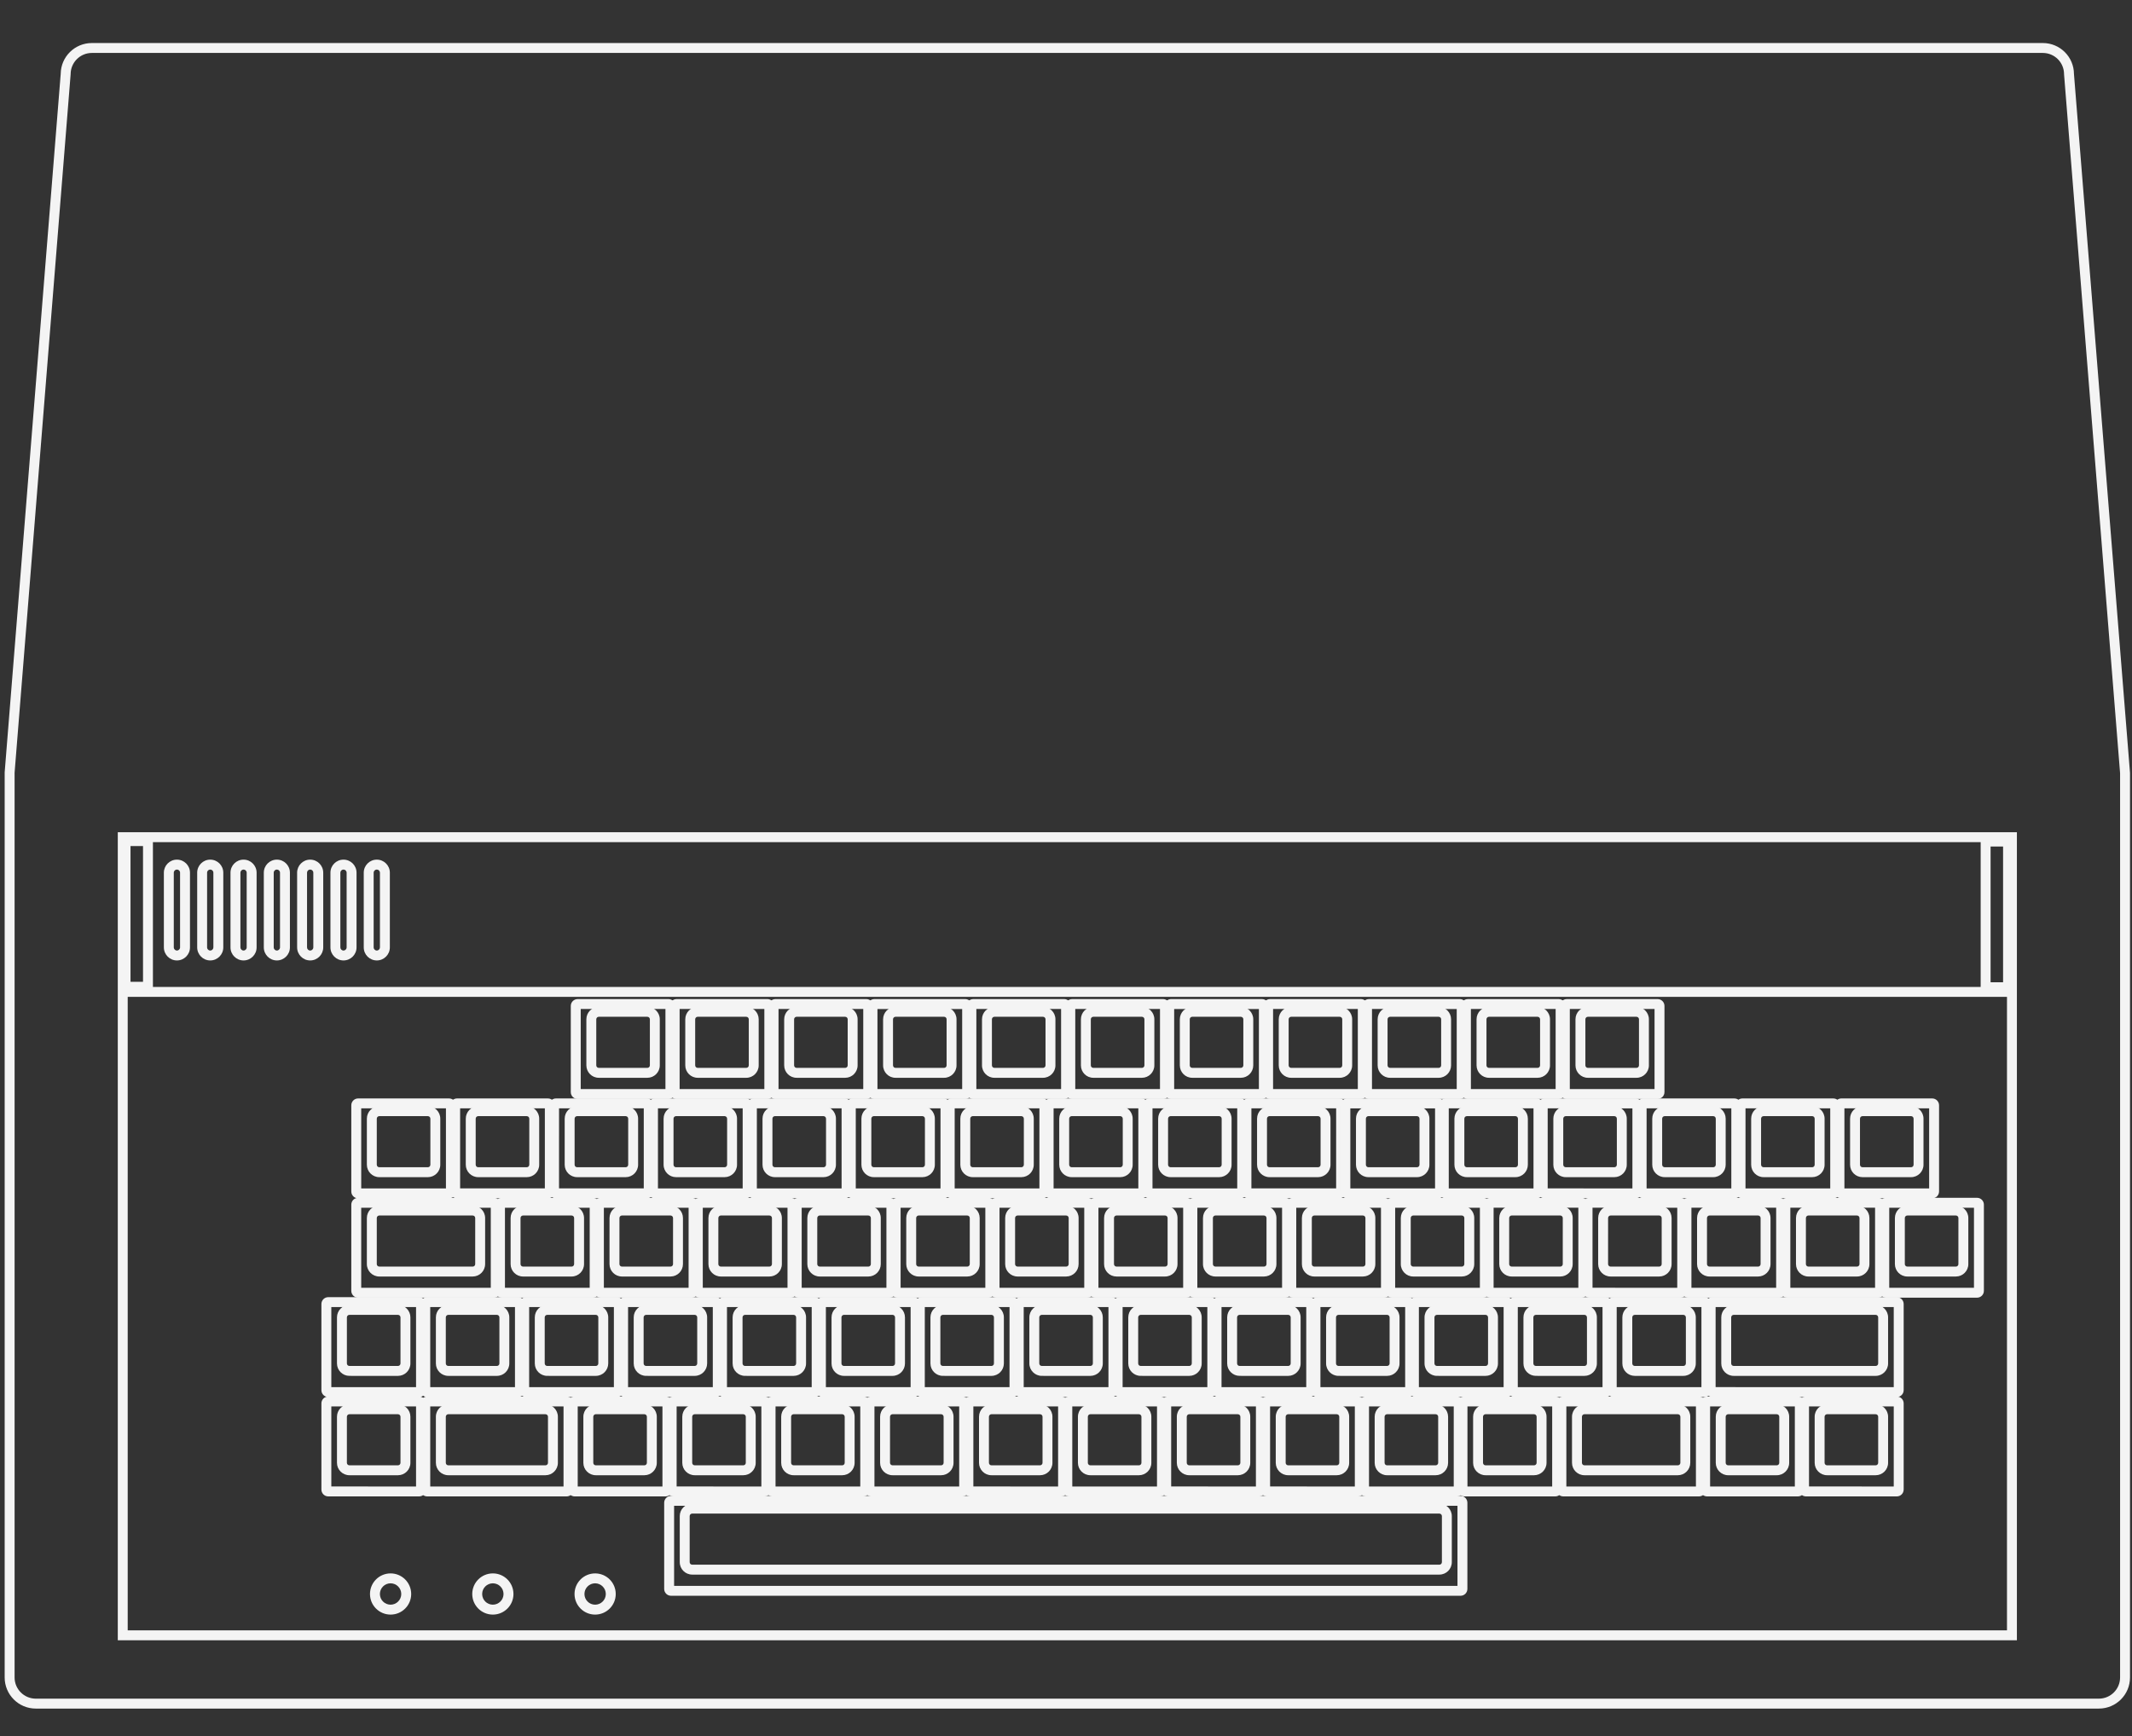 <?xml version="1.0" encoding="UTF-8" standalone="no"?>
<!-- Generator: Adobe Illustrator 13.0.0, SVG Export Plug-In . SVG Version: 6.00 Build 14948)  -->

<svg
   version="1.2"
   id="Layer_4"
   x="0px"
   y="0px"
   width="430"
   height="350.26"
   viewBox="0 0 430 350.26"
   xml:space="preserve"
   sodipodi:docname="bbcmicro.svg"
   inkscape:version="1.2.2 (732a01da63, 2022-12-09)"
   xmlns:inkscape="http://www.inkscape.org/namespaces/inkscape"
   xmlns:sodipodi="http://sodipodi.sourceforge.net/DTD/sodipodi-0.dtd"
   xmlns="http://www.w3.org/2000/svg"
   xmlns:svg="http://www.w3.org/2000/svg"><rect x="0" y="0" width="430" height="350.26" fill="#333333" stroke="none"/><defs
   id="defs479" /><sodipodi:namedview
   id="namedview477"
   pagecolor="#000000"
   bordercolor="#111111"
   borderopacity="1"
   inkscape:showpageshadow="0"
   inkscape:pageopacity="0"
   inkscape:pagecheckerboard="1"
   inkscape:deskcolor="#d1d1d1"
   showgrid="false"
   inkscape:zoom="2.0445042"
   inkscape:cx="299.58363"
   inkscape:cy="175.10357"
   inkscape:window-width="1920"
   inkscape:window-height="1009"
   inkscape:window-x="-8"
   inkscape:window-y="-8"
   inkscape:window-maximized="1"
   inkscape:current-layer="Layer_4" />
<g
   id="g6"
   transform="translate(-76)">
	<path
   fill="#f4f4f4"
   d="m 192.498,221.686 c -0.763,0 -1.375,-0.62 -1.377,-1.377 v 0 -17.392 c 0.002,-0.757 0.614,-1.379 1.377,-1.379 v 0 h 18.336 c 0.759,0.002 1.375,0.614 1.377,1.379 v 0 17.392 c -0.002,0.765 -0.618,1.375 -1.377,1.377 v 0 z m 17.714,-1.999 v -16.149 h -17.089 v 16.149 z"
   id="path2" />
	<path
   fill="#f4f4f4"
   d="m 196.769,217.415 c -1.387,0 -2.507,-1.122 -2.507,-2.506 v 0 -9.293 c 0,-1.387 1.122,-2.507 2.507,-2.509 v 0 l 9.795,0.002 c 1.384,0 2.506,1.12 2.506,2.507 v 0 9.293 c 0,1.384 -1.122,2.506 -2.506,2.508 v 0 z m -0.508,-11.799 v 9.293 c 0.002,0.28 0.229,0.506 0.508,0.506 v 0 l 9.795,0.002 c 0.279,-0.002 0.506,-0.228 0.508,-0.508 v 0 -9.293 c -0.002,-0.281 -0.228,-0.507 -0.508,-0.507 v 0 l -9.795,-0.002 c -0.281,0.002 -0.506,0.228 -0.508,0.509 z"
   id="path4" />
</g>
<g
   id="g12"
   transform="translate(-76)">
	<path
   fill="#f4f4f4"
   d="m 212.447,221.686 c -0.761,-0.002 -1.375,-0.616 -1.377,-1.377 v 0 -17.392 c 0,-0.761 0.616,-1.379 1.377,-1.379 v 0 h 18.336 c 0.763,0.002 1.375,0.614 1.377,1.379 v 0 17.392 c -0.002,0.765 -0.616,1.375 -1.377,1.377 v 0 z m 17.714,-1.999 v -16.149 h -17.09 v 16.149 z"
   id="path8" />
	<path
   fill="#f4f4f4"
   d="m 216.718,217.415 c -1.385,0 -2.507,-1.122 -2.507,-2.506 v 0 -9.293 c 0,-1.387 1.122,-2.507 2.507,-2.509 v 0 l 9.794,0.002 c 1.385,0.002 2.504,1.122 2.507,2.507 v 0 9.293 c 0,1.384 -1.12,2.506 -2.507,2.508 v 0 z m -0.508,-11.799 v 9.293 c 0.002,0.28 0.227,0.506 0.508,0.506 v 0 l 9.794,0.002 c 0.281,-0.002 0.506,-0.228 0.508,-0.508 v 0 -9.293 c -0.002,-0.283 -0.227,-0.507 -0.508,-0.507 v 0 l -9.794,-0.002 c -0.281,0.002 -0.506,0.228 -0.508,0.509 z"
   id="path10" />
</g>
<g
   id="g18"
   transform="translate(-76)">
	<path
   fill="#f4f4f4"
   d="m 232.396,221.686 c -0.761,-0.002 -1.375,-0.616 -1.377,-1.377 v 0 -17.392 c 0,-0.761 0.616,-1.379 1.377,-1.379 v 0 h 18.337 c 0.763,0 1.375,0.622 1.377,1.379 v 0 17.392 c -0.002,0.757 -0.614,1.377 -1.377,1.377 v 0 z m 17.712,-1.999 V 203.538 H 233.02 v 16.149 z"
   id="path14" />
	<path
   fill="#f4f4f4"
   d="m 236.667,217.415 c -1.386,0 -2.506,-1.122 -2.506,-2.506 v 0 -9.293 c 0,-1.385 1.122,-2.507 2.506,-2.509 v 0 l 9.795,0.002 c 1.385,0 2.506,1.12 2.506,2.507 v 0 9.293 c 0,1.384 -1.122,2.506 -2.506,2.508 v 0 z m -0.506,-11.799 v 9.293 c 0,0.28 0.227,0.506 0.506,0.506 v 0 l 9.795,0.002 c 0.279,-0.002 0.506,-0.228 0.508,-0.508 v 0 -9.293 c -0.002,-0.281 -0.227,-0.507 -0.508,-0.507 v 0 l -9.795,-0.002 c -0.281,0.002 -0.506,0.226 -0.506,0.509 z"
   id="path16" />
</g>
<g
   id="g24"
   transform="translate(-76)">
	<path
   fill="#f4f4f4"
   d="m 252.346,221.685 c -0.763,0 -1.375,-0.618 -1.377,-1.375 v 0 l 0.002,-17.394 c 0,-0.757 0.612,-1.377 1.375,-1.379 v 0 l 18.334,0.002 c 0.763,0 1.377,0.62 1.377,1.377 v 0 17.394 c 0,0.757 -0.616,1.375 -1.377,1.377 v 0 z m 17.713,-1.999 v -16.147 h -17.088 v 16.147 z"
   id="path20" />
	<path
   fill="#f4f4f4"
   d="m 256.615,217.416 c -1.384,0 -2.504,-1.122 -2.504,-2.509 v 0 -9.292 c 0,-1.385 1.122,-2.507 2.504,-2.507 v 0 h 9.797 c 1.384,0 2.506,1.122 2.506,2.507 v 0 9.292 c 0,1.385 -1.12,2.509 -2.506,2.509 v 0 z m -0.506,-11.801 v 9.292 c 0.002,0.281 0.229,0.509 0.506,0.509 v 0 h 9.797 c 0.279,0 0.506,-0.226 0.506,-0.509 v 0 -9.292 c 0,-0.281 -0.225,-0.507 -0.506,-0.507 v 0 h -9.797 c -0.279,0 -0.504,0.226 -0.506,0.507 z"
   id="path22" />
</g>
<g
   id="g30"
   transform="translate(-76)">
	<path
   fill="#f4f4f4"
   d="m 272.294,221.686 c -0.763,-0.002 -1.375,-0.616 -1.377,-1.377 v 0 l 0.002,-17.392 c 0,-0.761 0.612,-1.377 1.375,-1.379 v 0 h 18.336 c 0.761,0.002 1.375,0.614 1.377,1.379 v 0 17.392 c -0.002,0.765 -0.618,1.375 -1.377,1.377 v 0 z m 17.715,-1.999 v -16.149 h -17.09 v 16.149 z"
   id="path26" />
	<path
   fill="#f4f4f4"
   d="m 276.564,217.416 c -1.385,0 -2.507,-1.122 -2.507,-2.509 v 0 -9.292 c 0,-1.385 1.125,-2.507 2.507,-2.507 v 0 h 9.797 c 1.384,0 2.506,1.122 2.506,2.507 v 0 9.292 c 0,1.387 -1.12,2.509 -2.506,2.509 v 0 z m -0.506,-11.801 v 9.292 c 0,0.281 0.227,0.509 0.506,0.509 v 0 h 9.797 c 0.279,0 0.506,-0.228 0.508,-0.509 v 0 -9.292 c -0.002,-0.281 -0.228,-0.507 -0.508,-0.507 v 0 h -9.797 c -0.279,0 -0.506,0.226 -0.506,0.507 z"
   id="path28" />
</g>
<g
   id="g36"
   transform="translate(-76)">
	<path
   fill="#f4f4f4"
   d="m 292.246,221.686 c -0.763,-0.002 -1.377,-0.616 -1.379,-1.377 v 0 l 0.002,-17.392 c 0,-0.761 0.614,-1.379 1.377,-1.379 v 0 h 18.334 c 0.763,0.002 1.375,0.618 1.377,1.379 v 0 17.392 h -0.002 c 0,0.761 -0.612,1.375 -1.375,1.377 v 0 z m 17.709,-1.999 0.002,-16.149 h -17.089 v 16.149 z"
   id="path32" />
	<path
   fill="#f4f4f4"
   d="m 296.515,217.415 c -1.385,0 -2.507,-1.122 -2.507,-2.506 v 0 -9.293 c 0,-1.387 1.122,-2.507 2.507,-2.509 v 0 l 9.797,0.002 c 1.384,0 2.506,1.12 2.506,2.507 v 0 9.293 c 0,1.384 -1.122,2.506 -2.506,2.508 v 0 z m -0.509,-11.799 v 9.293 c 0.002,0.28 0.229,0.506 0.508,0.506 v 0 l 9.797,0.002 c 0.278,-0.002 0.506,-0.228 0.506,-0.508 v 0 -9.293 c 0,-0.281 -0.228,-0.507 -0.506,-0.507 v 0 l -9.797,-0.002 c -0.281,0.002 -0.506,0.228 -0.508,0.509 z"
   id="path34" />
</g>
<g
   id="g42"
   transform="translate(-76)">
	<path
   fill="#f4f4f4"
   d="m 312.195,221.685 c -0.761,0 -1.379,-0.614 -1.379,-1.375 v 0 -17.394 c 0.002,-0.761 0.618,-1.377 1.379,-1.379 v 0 l 18.335,0.002 c 0.761,0 1.375,0.616 1.377,1.377 v 0 17.394 h -0.002 c 0,0.761 -0.614,1.375 -1.375,1.377 v 0 z m 17.71,-1.999 0.002,-16.147 h -17.09 l -0.002,16.147 z"
   id="path38" />
	<path
   fill="#f4f4f4"
   d="m 316.463,217.415 c -1.384,0 -2.506,-1.122 -2.506,-2.506 v 0 -9.293 c 0.002,-1.385 1.122,-2.505 2.506,-2.509 v 0 l 9.797,0.002 c 1.383,0 2.507,1.12 2.507,2.507 v 0 9.293 c -0.002,1.386 -1.122,2.506 -2.507,2.508 v 0 z m -0.506,-11.799 v 9.293 c 0,0.28 0.226,0.506 0.506,0.506 v 0 l 9.797,0.002 c 0.277,-0.002 0.507,-0.229 0.507,-0.508 v 0 -9.293 c 0,-0.281 -0.228,-0.507 -0.507,-0.507 v 0 l -9.797,-0.002 c -0.28,0.002 -0.506,0.226 -0.506,0.509 z"
   id="path40" />
</g>
<g
   id="g48"
   transform="translate(-76)">
	<path
   fill="#f4f4f4"
   d="m 332.143,221.685 c -0.764,0 -1.374,-0.618 -1.376,-1.376 v 0 -17.393 c 0.002,-0.757 0.612,-1.378 1.376,-1.378 v 0 h 18.336 c 0.762,0.002 1.374,0.615 1.378,1.378 v 0 17.393 h -0.002 c -0.002,0.766 -0.614,1.374 -1.376,1.376 v 0 z m 17.712,-1.999 v -16.148 h -17.088 l -0.002,16.148 z"
   id="path44" />
	<path
   fill="#f4f4f4"
   d="m 336.413,217.416 c -1.384,0 -2.507,-1.121 -2.507,-2.507 v 0 -9.294 c 0,-1.386 1.123,-2.507 2.507,-2.507 v 0 h 9.795 c 1.386,0 2.507,1.123 2.507,2.507 v 0 9.294 c 0,1.384 -1.121,2.507 -2.507,2.507 v 0 z m -0.509,-11.801 v 9.294 c 0.002,0.279 0.229,0.507 0.509,0.507 v 0 h 9.795 c 0.279,0 0.507,-0.226 0.507,-0.507 v 0 -9.294 c 0,-0.281 -0.226,-0.507 -0.507,-0.507 v 0 h -9.795 c -0.281,0 -0.507,0.228 -0.509,0.507 z"
   id="path46" />
</g>
<g
   id="g54"
   transform="translate(-76)">
	<path
   fill="#f4f4f4"
   d="m 352.092,221.686 c -0.761,0 -1.375,-0.618 -1.377,-1.376 v 0 -17.393 c 0.002,-0.757 0.614,-1.377 1.377,-1.379 v 0 h 18.335 c 0.761,0.002 1.377,0.618 1.379,1.379 v 0 17.393 h -0.002 c 0,0.762 -0.616,1.376 -1.377,1.376 v 0 z m 17.713,-2 V 203.54 l -17.089,-0.002 -0.002,16.148 z"
   id="path50" />
	<path
   fill="#f4f4f4"
   d="m 356.362,217.416 c -1.387,0 -2.506,-1.123 -2.506,-2.508 v 0 -9.293 c 0,-1.385 1.121,-2.507 2.506,-2.507 v 0 h 9.797 c 1.383,0.003 2.504,1.122 2.506,2.507 v 0 9.293 c -0.002,1.385 -1.121,2.508 -2.506,2.508 v 0 z m -0.508,-11.801 v 9.293 c 0.002,0.281 0.229,0.508 0.508,0.508 v 0 h 9.797 c 0.279,0 0.506,-0.227 0.506,-0.508 v 0 -9.293 c 0,-0.282 -0.225,-0.506 -0.506,-0.506 v 0 l -9.797,-0.002 c -0.281,0.002 -0.506,0.226 -0.508,0.508 z"
   id="path52" />
</g>
<g
   id="g60"
   transform="translate(-76)">
	<path
   fill="#f4f4f4"
   d="m 372.042,221.686 c -0.761,0 -1.376,-0.615 -1.379,-1.376 v 0 l 0.003,-17.394 c 0,-0.761 0.615,-1.376 1.376,-1.376 v 0 h 18.337 c 0.764,0 1.374,0.619 1.374,1.376 v 0 17.394 c 0,0.757 -0.61,1.376 -1.374,1.376 v 0 z m 17.711,-2 0.002,-16.148 h -17.092 v 16.148 z"
   id="path56" />
	<path
   fill="#f4f4f4"
   d="m 376.312,217.415 c -1.385,0 -2.507,-1.122 -2.507,-2.507 v 0 -9.292 c 0,-1.386 1.122,-2.508 2.507,-2.508 v 0 h 9.797 c 1.384,0 2.506,1.122 2.506,2.508 v 0 9.292 c 0,1.385 -1.122,2.507 -2.506,2.509 v 0 z m -0.508,-11.799 v 9.292 c 0.003,0.281 0.229,0.508 0.508,0.508 v 0 h 9.797 c 0.278,0 0.505,-0.227 0.507,-0.508 v 0 -9.292 c -0.002,-0.282 -0.229,-0.507 -0.507,-0.507 v 0 l -9.797,-0.002 c -0.279,0.002 -0.505,0.227 -0.508,0.509 z"
   id="path58" />
</g>
<g
   id="g66"
   transform="translate(-76)">
	<path
   fill="#f4f4f4"
   d="m 391.991,221.686 c -0.765,-0.002 -1.375,-0.615 -1.377,-1.376 v 0 -17.394 c 0,-0.76 0.612,-1.377 1.377,-1.377 v 0 h 18.336 c 0.761,0 1.375,0.617 1.377,1.377 v 0 17.394 h -0.002 c 0,0.761 -0.614,1.374 -1.375,1.376 v 0 z m 17.711,-1.999 0.002,-16.149 h -17.09 v 16.149 z"
   id="path62" />
	<path
   fill="#f4f4f4"
   d="m 396.262,217.416 c -1.387,0 -2.504,-1.125 -2.506,-2.507 v 0 -9.293 c 0.002,-1.384 1.119,-2.507 2.506,-2.509 v 0 l 9.796,0.002 c 1.384,0 2.506,1.121 2.506,2.507 v 0 9.293 c 0,1.384 -1.122,2.507 -2.506,2.507 v 0 z m -0.508,-11.8 v 9.293 c 0.002,0.281 0.227,0.507 0.508,0.507 v 0 h 9.796 c 0.277,0 0.506,-0.228 0.506,-0.507 v 0 -9.293 c 0,-0.281 -0.227,-0.507 -0.506,-0.507 v 0 l -9.796,-0.002 c -0.282,0.002 -0.506,0.226 -0.508,0.509 z"
   id="path64" />
</g>
<g
   id="g72"
   transform="translate(-76)">
	<path
   fill="#f4f4f4"
   d="m 148.229,241.729 c -0.76,0 -1.376,-0.613 -1.376,-1.376 v 0 -17.393 c 0,-0.763 0.616,-1.378 1.376,-1.378 v 0 h 18.336 c 0.758,0 1.374,0.611 1.376,1.378 v 0 17.393 c -0.002,0.768 -0.62,1.374 -1.376,1.376 v 0 z m 17.712,-2 v -16.147 h -17.088 v 16.147 z"
   id="path68" />
	<path
   fill="#f4f4f4"
   d="m 152.499,237.459 c -1.386,0 -2.506,-1.122 -2.506,-2.506 v 0 -9.293 c 0,-1.386 1.121,-2.509 2.506,-2.509 v 0 h 9.796 c 1.386,0 2.506,1.123 2.506,2.509 v 0 9.293 c 0,1.384 -1.121,2.506 -2.506,2.508 v 0 z m -0.507,-11.799 v 9.293 c 0,0.277 0.229,0.507 0.507,0.507 v 0 h 9.796 c 0.28,0 0.507,-0.228 0.507,-0.507 v 0 -9.293 c 0,-0.281 -0.228,-0.507 -0.507,-0.507 v 0 l -9.796,-0.003 c -0.278,0.003 -0.507,0.231 -0.507,0.51 z"
   id="path70" />
</g>
<g
   id="g78"
   transform="translate(-76)">
	<path
   fill="#f4f4f4"
   d="m 168.179,241.728 c -0.756,0 -1.376,-0.608 -1.378,-1.374 v 0 l 0.002,-17.395 c 0,-0.765 0.62,-1.376 1.376,-1.378 v 0 l 18.335,0.002 c 0.758,0 1.376,0.618 1.378,1.376 v 0 17.395 h -0.002 c 0,0.759 -0.618,1.374 -1.376,1.374 v 0 z m 17.711,-2 v -16.145 l -17.088,-0.002 -0.002,16.146 h 17.09 z"
   id="path74" />
	<path
   fill="#f4f4f4"
   d="m 172.449,237.459 c -1.386,0 -2.507,-1.122 -2.507,-2.506 v 0 -9.293 c 0,-1.386 1.121,-2.509 2.507,-2.509 v 0 h 9.795 c 1.386,0 2.507,1.123 2.507,2.509 v 0 9.293 c 0,1.384 -1.121,2.506 -2.507,2.508 v 0 z m -0.508,-11.799 v 9.293 c 0.002,0.279 0.23,0.507 0.508,0.507 v 0 h 9.795 c 0.278,0 0.506,-0.228 0.508,-0.507 v 0 -9.293 c -0.002,-0.281 -0.23,-0.507 -0.508,-0.507 v 0 l -9.795,-0.003 c -0.278,0.003 -0.506,0.229 -0.508,0.51 z"
   id="path76" />
</g>
<g
   id="g84"
   transform="translate(-76)">
	<path
   fill="#f4f4f4"
   d="m 188.128,241.728 c -0.758,0 -1.376,-0.615 -1.378,-1.374 v 0 l 0.002,-17.395 c 0,-0.758 0.618,-1.376 1.376,-1.378 v 0 l 18.336,0.002 c 0.756,0 1.374,0.615 1.376,1.376 v 0 17.395 c 0,0.763 -0.62,1.374 -1.376,1.374 v 0 z m 17.712,-2 v -16.145 l -17.088,-0.002 -0.002,16.146 h 17.09 z"
   id="path80" />
	<path
   fill="#f4f4f4"
   d="m 192.399,237.459 c -1.388,0 -2.506,-1.122 -2.508,-2.506 v 0 -9.293 c 0.002,-1.386 1.121,-2.509 2.508,-2.509 v 0 h 9.796 c 1.386,0 2.504,1.125 2.504,2.509 v 0 9.293 c 0,1.382 -1.119,2.506 -2.504,2.508 v 0 z m -0.507,-11.799 v 9.293 c 0,0.279 0.228,0.507 0.507,0.507 v 0 h 9.796 c 0.278,0 0.503,-0.228 0.505,-0.507 v 0 -9.293 c -0.002,-0.281 -0.228,-0.507 -0.505,-0.507 v 0 l -9.796,-0.003 c -0.279,0.003 -0.507,0.229 -0.507,0.51 z"
   id="path82" />
</g>
<g
   id="g90"
   transform="translate(-76)">
	<path
   fill="#f4f4f4"
   d="m 208.078,241.729 c -0.761,-0.002 -1.376,-0.617 -1.376,-1.376 v 0 -17.393 c 0,-0.758 0.615,-1.376 1.376,-1.378 v 0 h 18.335 c 0.759,0.002 1.376,0.615 1.376,1.378 v 0 17.393 c 0,0.763 -0.62,1.374 -1.376,1.376 v 0 z m 17.711,-2 v -16.147 h -17.087 v 16.147 z"
   id="path86" />
	<path
   fill="#f4f4f4"
   d="m 212.346,237.46 c -1.386,-0.002 -2.504,-1.124 -2.507,-2.508 v 0 -9.293 c 0.002,-1.384 1.121,-2.506 2.507,-2.506 v 0 h 9.798 c 1.384,0 2.506,1.12 2.506,2.506 v 0 9.293 c 0,1.386 -1.123,2.506 -2.506,2.508 v 0 z m -0.506,-11.801 v 9.293 c 0,0.279 0.23,0.507 0.506,0.509 v 0 h 9.798 c 0.277,-0.002 0.505,-0.229 0.507,-0.509 v 0 -9.293 c -0.002,-0.279 -0.23,-0.508 -0.507,-0.508 v 0 h -9.798 c -0.276,0 -0.506,0.229 -0.506,0.508 z"
   id="path88" />
</g>
<g
   id="g96"
   transform="translate(-76)">
	<path
   fill="#f4f4f4"
   d="m 228.025,241.729 c -0.758,0 -1.374,-0.613 -1.376,-1.376 v 0 -17.393 c 0,-0.763 0.618,-1.378 1.376,-1.378 v 0 h 18.338 c 0.756,0.002 1.374,0.615 1.376,1.378 v 0 17.393 c -0.002,0.763 -0.62,1.374 -1.376,1.376 v 0 z m 17.714,-2 v -16.147 h -17.09 v 16.147 z"
   id="path92" />
	<path
   fill="#f4f4f4"
   d="m 232.297,237.459 c -1.386,0 -2.506,-1.122 -2.506,-2.506 v 0 -9.293 c 0,-1.386 1.121,-2.509 2.506,-2.509 v 0 h 9.796 c 1.386,0 2.506,1.123 2.506,2.509 v 0 9.293 c 0,1.384 -1.121,2.506 -2.506,2.508 v 0 z M 231.79,225.66 v 9.293 c 0,0.279 0.228,0.507 0.507,0.507 v 0 h 9.796 c 0.278,0 0.505,-0.228 0.508,-0.507 v 0 -9.293 c -0.002,-0.281 -0.23,-0.507 -0.508,-0.507 v 0 l -9.796,-0.003 c -0.279,0.003 -0.507,0.229 -0.507,0.51 z"
   id="path94" />
</g>
<g
   id="g102"
   transform="translate(-76)">
	<path
   fill="#f4f4f4"
   d="m 247.976,241.729 c -0.756,-0.002 -1.376,-0.613 -1.376,-1.376 v 0 -17.393 c 0,-0.763 0.62,-1.376 1.376,-1.378 v 0 h 18.337 c 0.759,0.002 1.374,0.62 1.376,1.378 v 0 17.393 h -0.002 c 0,0.759 -0.615,1.374 -1.374,1.376 v 0 z m 17.711,-2 0.002,-16.147 h -17.09 v 16.147 z"
   id="path98" />
	<path
   fill="#f4f4f4"
   d="m 252.245,237.459 c -1.386,0 -2.506,-1.122 -2.506,-2.506 v 0 -9.293 c 0,-1.386 1.121,-2.509 2.506,-2.509 v 0 h 9.796 c 1.386,0 2.506,1.123 2.506,2.509 v 0 9.293 c 0,1.384 -1.121,2.506 -2.506,2.508 v 0 z m -0.508,-11.799 v 9.293 c 0.002,0.279 0.23,0.507 0.508,0.507 v 0 h 9.796 c 0.279,0 0.507,-0.228 0.507,-0.507 v 0 -9.293 c 0,-0.281 -0.228,-0.507 -0.507,-0.507 v 0 l -9.796,-0.003 c -0.278,0.003 -0.505,0.229 -0.508,0.51 z"
   id="path100" />
</g>
<g
   id="g108"
   transform="translate(-76)">
	<path
   fill="#f4f4f4"
   d="m 267.925,241.729 c -0.758,-0.002 -1.376,-0.613 -1.378,-1.376 v 0 l 0.002,-17.393 c 0,-0.763 0.618,-1.376 1.376,-1.378 v 0 h 18.336 c 0.76,0.002 1.374,0.62 1.376,1.378 v 0 17.393 c -0.002,0.759 -0.618,1.374 -1.376,1.376 v 0 z m 17.712,-2 v -16.147 h -17.088 l -0.002,16.147 z"
   id="path104" />
	<path
   fill="#f4f4f4"
   d="m 272.195,237.459 c -1.386,0 -2.504,-1.122 -2.506,-2.506 v 0 -9.293 c 0.002,-1.386 1.121,-2.509 2.506,-2.509 v 0 h 9.796 c 1.386,0 2.507,1.123 2.507,2.509 v 0 9.293 c 0,1.384 -1.121,2.506 -2.507,2.508 v 0 z m -0.506,-11.799 v 9.293 c 0,0.279 0.228,0.507 0.505,0.507 v 0 h 9.796 c 0.278,0 0.505,-0.228 0.508,-0.507 v 0 -9.293 c -0.002,-0.281 -0.23,-0.507 -0.508,-0.507 v 0 l -9.796,-0.003 c -0.277,0.003 -0.505,0.229 -0.505,0.51 z"
   id="path106" />
</g>
<g
   id="g114"
   transform="translate(-76)">
	<path
   fill="#f4f4f4"
   d="m 287.874,241.729 c -0.759,0 -1.374,-0.613 -1.376,-1.376 v 0 -17.393 c 0,-0.763 0.618,-1.378 1.376,-1.378 v 0 h 18.335 c 0.756,0.002 1.376,0.611 1.378,1.378 v 0 17.393 c -0.002,0.768 -0.622,1.376 -1.378,1.376 v 0 z m 17.713,-2 v -16.147 h -17.09 v 16.147 z"
   id="path110" />
	<path
   fill="#f4f4f4"
   d="m 292.145,237.459 c -1.386,0 -2.506,-1.122 -2.508,-2.506 v 0 -9.293 c 0.002,-1.386 1.123,-2.509 2.508,-2.509 v 0 h 9.795 c 1.386,0 2.507,1.123 2.507,2.509 v 0 9.293 c 0,1.384 -1.121,2.506 -2.507,2.508 v 0 z m -0.507,-11.799 v 9.293 c 0,0.277 0.228,0.507 0.507,0.507 v 0 h 9.795 c 0.277,0 0.506,-0.228 0.508,-0.507 v 0 -9.293 c -0.002,-0.281 -0.23,-0.507 -0.508,-0.507 v 0 l -9.795,-0.003 c -0.28,0.003 -0.507,0.231 -0.507,0.51 z"
   id="path112" />
</g>
<g
   id="g120"
   transform="translate(-76)">
	<path
   fill="#f4f4f4"
   d="m 307.823,241.729 c -0.757,-0.002 -1.376,-0.617 -1.378,-1.376 v 0 l 0.002,-17.393 c 0,-0.76 0.617,-1.376 1.376,-1.378 v 0 h 18.335 c 0.761,0.002 1.374,0.62 1.377,1.378 v 0 17.393 c -0.003,0.759 -0.616,1.374 -1.377,1.376 v 0 z m 17.712,-2 v -16.147 h -17.088 l -0.002,16.147 z"
   id="path116" />
	<path
   fill="#f4f4f4"
   d="m 312.095,237.459 c -1.388,0 -2.509,-1.122 -2.509,-2.506 v 0 -9.293 c 0,-1.386 1.121,-2.509 2.509,-2.509 v 0 h 9.794 c 1.386,0 2.507,1.123 2.507,2.509 v 0 9.293 c 0,1.384 -1.121,2.506 -2.507,2.508 v 0 z m -0.51,-11.799 v 9.293 c 0.002,0.279 0.229,0.507 0.51,0.507 v 0 h 9.794 c 0.279,0 0.508,-0.229 0.508,-0.507 v 0 -9.293 c 0,-0.279 -0.229,-0.507 -0.508,-0.507 v 0 l -9.794,-0.003 c -0.282,0.003 -0.508,0.229 -0.51,0.51 z"
   id="path118" />
</g>
<g
   id="g126"
   transform="translate(-76)">
	<path
   fill="#f4f4f4"
   d="m 327.774,241.728 c -0.755,0 -1.379,-0.608 -1.381,-1.374 v 0 l 0.002,-17.395 c 0,-0.767 0.622,-1.376 1.379,-1.378 v 0 l 18.335,0.002 c 0.759,0 1.374,0.615 1.376,1.376 v 0 17.395 h -0.002 c 0,0.761 -0.615,1.374 -1.374,1.374 v 0 z m 17.709,-2 0.002,-16.145 -17.09,-0.002 -0.002,16.146 h 17.09 z"
   id="path122" />
	<path
   fill="#f4f4f4"
   d="m 332.043,237.459 c -1.386,0 -2.507,-1.124 -2.507,-2.506 v 0 -9.293 c 0,-1.384 1.121,-2.509 2.507,-2.509 v 0 h 9.796 c 1.386,0 2.506,1.123 2.506,2.509 v 0 9.293 c 0,1.384 -1.12,2.506 -2.506,2.508 v 0 z m -0.508,-11.799 v 9.293 c 0.002,0.279 0.228,0.507 0.508,0.507 v 0 h 9.796 c 0.277,0 0.505,-0.228 0.507,-0.507 v 0 -9.293 c -0.002,-0.281 -0.229,-0.507 -0.507,-0.507 v 0 l -9.796,-0.003 c -0.28,0.003 -0.506,0.229 -0.508,0.51 z"
   id="path124" />
</g>
<g
   id="g132"
   transform="translate(-76)">
	<path
   fill="#f4f4f4"
   d="m 347.723,241.729 c -0.759,-0.002 -1.378,-0.613 -1.378,-1.374 v 0 -17.395 c 0.002,-0.763 0.619,-1.376 1.378,-1.376 v 0 h 18.336 c 0.758,0 1.374,0.613 1.376,1.376 v 0 17.395 h -0.002 c 0,0.761 -0.616,1.374 -1.374,1.374 v 0 z m 17.71,-2 0.001,-16.146 h -17.089 v 16.146 z"
   id="path128" />
	<path
   fill="#f4f4f4"
   d="m 351.993,237.458 c -1.387,0 -2.508,-1.12 -2.508,-2.505 v 0 -9.294 c 0,-1.386 1.121,-2.507 2.508,-2.509 v 0 l 9.795,0.002 c 1.386,0 2.507,1.123 2.507,2.507 v 0 9.294 c 0,1.385 -1.121,2.505 -2.507,2.508 v 0 z m -0.51,-11.799 v 9.294 c 0.002,0.277 0.229,0.506 0.51,0.506 v 0 l 9.795,0.002 c 0.279,-0.002 0.506,-0.23 0.508,-0.508 v 0 -9.294 c -0.002,-0.279 -0.229,-0.507 -0.508,-0.507 v 0 l -9.795,-0.003 c -0.28,0.003 -0.508,0.231 -0.51,0.51 z"
   id="path130" />
</g>
<g
   id="g138"
   transform="translate(-76)">
	<path
   fill="#f4f4f4"
   d="m 367.577,241.728 c -0.761,0 -1.376,-0.613 -1.378,-1.374 v 0 l 0.002,-17.395 c 0,-0.762 0.615,-1.377 1.376,-1.377 v 0 h 18.335 c 0.759,0.002 1.376,0.615 1.378,1.377 v 0 17.395 h -0.002 c 0,0.763 -0.619,1.374 -1.376,1.374 v 0 z m 17.712,-1.999 V 223.582 H 368.2 v 16.147 z"
   id="path134" />
	<path
   fill="#f4f4f4"
   d="m 371.847,237.459 c -1.386,0 -2.507,-1.122 -2.507,-2.506 v 0 -9.293 c 0,-1.385 1.121,-2.507 2.507,-2.509 v 0 h 9.798 c 1.384,0.002 2.503,1.124 2.505,2.509 v 0 9.293 c -0.002,1.384 -1.121,2.506 -2.505,2.506 v 0 z M 371.34,225.66 v 9.293 c 0,0.279 0.229,0.507 0.507,0.507 v 0 h 9.798 c 0.276,0 0.505,-0.228 0.505,-0.507 v 0 -9.293 c 0,-0.28 -0.229,-0.509 -0.505,-0.509 v 0 h -9.798 c -0.279,0 -0.507,0.229 -0.507,0.509 z"
   id="path136" />
</g>
<g
   id="g144"
   transform="translate(-76)">
	<path
   fill="#f4f4f4"
   d="m 387.527,241.728 c -0.76,0 -1.375,-0.615 -1.377,-1.375 v 0 -17.393 c 0.002,-0.758 0.617,-1.377 1.377,-1.379 v 0 l 18.334,0.002 c 0.756,0 1.377,0.614 1.379,1.377 v 0 17.393 h -0.002 c 0,0.763 -0.621,1.375 -1.377,1.377 v 0 z m 17.711,-1.999 v -16.146 l -17.088,-0.002 v 16.146 z"
   id="path140" />
	<path
   fill="#f4f4f4"
   d="m 391.797,237.46 c -1.387,0 -2.507,-1.124 -2.507,-2.507 v 0 -9.293 c 0,-1.385 1.12,-2.509 2.507,-2.509 v 0 h 9.797 c 1.385,0.002 2.505,1.124 2.505,2.509 v 0 9.293 c 0,1.383 -1.12,2.505 -2.505,2.507 v 0 z m -0.508,-11.8 v 9.293 c 0.002,0.279 0.229,0.506 0.508,0.506 v 0 l 9.797,0.002 c 0.276,-0.002 0.506,-0.229 0.506,-0.508 v 0 -9.293 c 0,-0.281 -0.229,-0.508 -0.506,-0.508 v 0 l -9.797,-0.002 c -0.279,0.002 -0.506,0.229 -0.508,0.51 z"
   id="path142" />
</g>
<g
   id="g150"
   transform="translate(-76)">
	<path
   fill="#f4f4f4"
   d="m 407.477,241.728 c -0.758,0 -1.378,-0.611 -1.378,-1.376 v 0 -17.393 c 0.002,-0.762 0.618,-1.376 1.378,-1.376 v 0 h 18.337 c 0.758,0 1.371,0.612 1.376,1.376 v 0 17.393 h -0.003 c -0.002,0.767 -0.615,1.374 -1.373,1.376 v 0 z m 17.71,-1.999 0.002,-16.147 h -17.09 v 16.147 z"
   id="path146" />
	<path
   fill="#f4f4f4"
   d="m 411.747,237.459 c -1.388,0 -2.508,-1.123 -2.508,-2.507 v 0 -9.292 c 0,-1.386 1.12,-2.509 2.508,-2.509 v 0 h 9.793 c 1.387,0 2.507,1.123 2.509,2.509 v 0 9.292 c -0.002,1.384 -1.122,2.507 -2.509,2.509 v 0 z m -0.509,-11.799 v 9.292 c 0,0.28 0.228,0.508 0.509,0.508 v 0 h 9.793 c 0.28,0 0.508,-0.229 0.51,-0.508 v 0 -9.292 c -0.002,-0.279 -0.229,-0.509 -0.51,-0.509 v 0 h -9.793 c -0.281,0 -0.509,0.228 -0.509,0.509 z"
   id="path148" />
</g>
<g
   id="g156"
   transform="translate(-76)">
	<path
   fill="#f4f4f4"
   d="m 427.426,241.729 c -0.758,-0.002 -1.378,-0.613 -1.378,-1.375 v 0 -17.395 c 0.003,-0.762 0.618,-1.375 1.378,-1.377 v 0 h 18.336 c 0.758,0.002 1.375,0.615 1.377,1.377 v 0 17.395 h -0.002 c 0,0.762 -0.619,1.373 -1.375,1.375 v 0 z m 17.712,-2 v -16.147 h -17.089 l -0.002,16.147 z"
   id="path152" />
	<path
   fill="#f4f4f4"
   d="m 431.695,237.459 c -1.387,0 -2.506,-1.123 -2.506,-2.506 v 0 -9.294 c 0,-1.385 1.119,-2.506 2.506,-2.509 v 0 l 9.796,0.003 c 1.385,0 2.506,1.121 2.506,2.506 v 0 9.294 c 0,1.383 -1.121,2.506 -2.506,2.508 v 0 z m -0.507,-11.8 v 9.294 c 0.002,0.277 0.229,0.506 0.508,0.506 v 0 l 9.796,0.002 c 0.276,-0.002 0.506,-0.23 0.506,-0.508 v 0 -9.294 c 0,-0.28 -0.229,-0.509 -0.506,-0.509 v 0 h -9.796 c -0.279,0 -0.507,0.229 -0.508,0.509 z"
   id="path154" />
</g>
<g
   id="g162"
   transform="translate(-76)">
	<path
   fill="#f4f4f4"
   d="m 447.375,241.729 c -0.759,-0.002 -1.376,-0.616 -1.378,-1.376 v 0 -17.393 c 0.002,-0.759 0.619,-1.376 1.378,-1.378 v 0 h 18.334 c 0.76,0.002 1.375,0.619 1.377,1.378 v 0 17.393 c -0.002,0.76 -0.617,1.374 -1.377,1.376 v 0 z m 17.711,-2 v -16.148 h -17.088 l -0.002,16.148 z"
   id="path158" />
	<path
   fill="#f4f4f4"
   d="m 451.644,237.46 c -1.387,-0.002 -2.505,-1.124 -2.505,-2.508 v 0 -9.293 c 0,-1.384 1.118,-2.506 2.505,-2.508 v 0 h 9.798 c 1.386,0 2.506,1.124 2.506,2.508 v 0 9.293 c 0,1.384 -1.12,2.508 -2.506,2.508 v 0 z m -0.506,-11.801 v 9.293 c 0,0.281 0.229,0.508 0.506,0.508 v 0 h 9.798 c 0.278,0 0.505,-0.227 0.507,-0.508 v 0 -9.293 c -0.002,-0.28 -0.229,-0.507 -0.507,-0.51 v 0 h -9.798 c -0.278,0.003 -0.506,0.23 -0.506,0.51 z"
   id="path160" />
</g>
<g
   id="g168"
   transform="translate(-76)">
	<path
   fill="#f4f4f4"
   d="m 148.229,261.771 c -0.762,0 -1.373,-0.612 -1.377,-1.373 v 0 l 0.002,-17.395 c 0,-0.763 0.619,-1.374 1.375,-1.376 v 0 h 27.378 c 0.754,0.002 1.375,0.617 1.377,1.376 v 0 17.395 h -0.002 c 0,0.759 -0.615,1.373 -1.375,1.373 v 0 z m 26.755,-1.999 v -16.146 h -26.131 v 16.146 z"
   id="path164" />
	<path
   fill="#f4f4f4"
   d="m 152.499,257.502 c -1.383,0 -2.506,-1.119 -2.508,-2.506 v 0 l 0.002,-9.293 c 0,-1.387 1.124,-2.508 2.506,-2.508 v 0 h 18.838 c 1.385,0 2.506,1.121 2.508,2.508 v 0 9.293 h -0.002 c 0,1.385 -1.121,2.506 -2.506,2.508 v 0 z m -0.507,-11.799 v 9.293 c 0,0.278 0.229,0.506 0.507,0.506 v 0 l 18.838,0.003 c 0.28,-0.003 0.506,-0.23 0.508,-0.509 v 0 h -0.002 l 0.002,-9.293 c -0.002,-0.282 -0.228,-0.506 -0.508,-0.506 v 0 l -18.838,-0.003 c -0.28,0.003 -0.507,0.229 -0.507,0.509 z"
   id="path166" />
</g>
<g
   id="g174"
   transform="translate(-76)">
	<path
   fill="#f4f4f4"
   d="m 177.222,261.771 c -0.76,0 -1.375,-0.606 -1.379,-1.373 v 0 l 0.002,-17.395 c 0,-0.767 0.623,-1.374 1.377,-1.376 v 0 h 18.336 c 0.754,0.002 1.375,0.609 1.375,1.376 v 0 17.395 c -0.004,0.765 -0.615,1.371 -1.375,1.373 v 0 z m 17.713,-1.999 v -16.146 h -17.092 v 16.146 z"
   id="path170" />
	<path
   fill="#f4f4f4"
   d="m 181.493,257.502 c -1.387,0 -2.508,-1.121 -2.508,-2.506 v 0 -9.293 c 0,-1.387 1.124,-2.508 2.508,-2.508 v 0 h 9.792 c 1.385,0.002 2.506,1.121 2.508,2.508 v 0 9.293 c 0,1.385 -1.121,2.506 -2.508,2.508 v 0 z m -0.509,-11.799 v 9.293 c 0,0.278 0.227,0.506 0.509,0.506 v 0 l 9.792,0.003 c 0.283,-0.003 0.507,-0.229 0.509,-0.509 v 0 -9.293 c 0,-0.282 -0.226,-0.506 -0.509,-0.506 v 0 l -9.792,-0.003 c -0.283,0.003 -0.509,0.227 -0.509,0.509 z"
   id="path172" />
</g>
<g
   id="g180"
   transform="translate(-76)">
	<path
   fill="#f4f4f4"
   d="m 197.17,261.771 c -0.761,0 -1.377,-0.614 -1.377,-1.373 v 0 -17.395 c 0.002,-0.759 0.623,-1.374 1.377,-1.376 v 0 h 18.336 c 0.756,0.002 1.375,0.617 1.375,1.376 v 0 17.395 c 0,0.759 -0.613,1.373 -1.375,1.373 v 0 z m 17.711,-1.999 0.002,-16.146 h -17.09 v 16.146 z"
   id="path176" />
	<path
   fill="#f4f4f4"
   d="m 201.44,257.503 c -1.385,0 -2.506,-1.121 -2.508,-2.506 v 0 l 0.002,-9.295 c 0,-1.385 1.121,-2.506 2.506,-2.506 v 0 h 9.797 c 1.383,0 2.504,1.121 2.506,2.506 v 0 9.295 c -0.002,1.385 -1.121,2.504 -2.506,2.506 v 0 z m -0.506,-11.801 v 9.295 c 0,0.278 0.227,0.506 0.507,0.506 v 0 h 9.797 c 0.278,0 0.504,-0.228 0.506,-0.506 v 0 h -0.002 l 0.002,-9.295 c -0.002,-0.28 -0.229,-0.507 -0.506,-0.507 v 0 h -9.797 c -0.281,0 -0.507,0.227 -0.507,0.507 z"
   id="path178" />
</g>
<g
   id="g186"
   transform="translate(-76)">
	<path
   fill="#f4f4f4"
   d="m 217.12,261.772 c -0.765,-0.003 -1.375,-0.613 -1.377,-1.376 v 0 -17.393 c 0.002,-0.763 0.621,-1.376 1.377,-1.378 v 0 l 18.336,0.002 c 0.754,0 1.374,0.615 1.375,1.376 v 0 17.393 c 0,0.759 -0.613,1.376 -1.375,1.376 v 0 z m 17.711,-1.999 v -16.146 h -17.087 v 16.145 z"
   id="path182" />
	<path
   fill="#f4f4f4"
   d="m 221.39,257.502 c -1.385,0 -2.506,-1.121 -2.508,-2.506 v 0 -9.293 c 0,-1.387 1.123,-2.508 2.508,-2.508 v 0 h 9.794 c 1.385,0.002 2.504,1.123 2.508,2.508 v 0 9.293 h -0.002 c 0,1.385 -1.121,2.506 -2.506,2.508 v 0 z m -0.507,-11.799 -0.002,9.293 c 0.002,0.278 0.229,0.506 0.509,0.506 v 0 l 9.794,0.003 c 0.28,-0.003 0.507,-0.229 0.507,-0.509 v 0 -9.293 c 0,-0.282 -0.224,-0.506 -0.507,-0.506 v 0 l -9.794,-0.003 c -0.28,0.003 -0.507,0.227 -0.507,0.509 z"
   id="path184" />
</g>
<g
   id="g192"
   transform="translate(-76)">
	<path
   fill="#f4f4f4"
   d="m 237.068,261.772 c -0.76,0 -1.375,-0.617 -1.377,-1.376 v 0 l 0.002,-17.393 c 0,-0.761 0.621,-1.376 1.375,-1.378 v 0 l 18.336,0.002 c 0.754,0 1.375,0.611 1.375,1.376 v 0 17.393 c -0.002,0.763 -0.615,1.376 -1.375,1.376 v 0 z m 17.713,-1.999 v -16.146 h -17.09 v 16.145 z"
   id="path188" />
	<path
   fill="#f4f4f4"
   d="m 241.338,257.502 c -1.385,0 -2.506,-1.121 -2.506,-2.506 v 0 -9.293 c 0,-1.387 1.121,-2.508 2.506,-2.508 v 0 h 9.797 c 1.383,0 2.506,1.121 2.506,2.508 v 0 9.293 c -0.002,1.385 -1.123,2.506 -2.506,2.508 v 0 z m -0.506,-11.799 v 9.293 c 0,0.278 0.226,0.506 0.506,0.506 v 0 l 9.797,0.003 c 0.278,-0.003 0.505,-0.23 0.507,-0.509 v 0 h -0.002 l 0.002,-9.293 c -0.002,-0.282 -0.229,-0.506 -0.507,-0.506 v 0 l -9.797,-0.003 c -0.28,0.003 -0.506,0.227 -0.506,0.509 z"
   id="path190" />
</g>
<g
   id="g198"
   transform="translate(-76)">
	<path
   fill="#f4f4f4"
   d="m 257.018,261.771 c -0.761,0 -1.375,-0.61 -1.377,-1.373 v 0 -17.395 c 0.002,-0.763 0.623,-1.374 1.377,-1.376 v 0 h 18.336 c 0.756,0.002 1.375,0.613 1.375,1.376 v 0 17.395 c -0.002,0.761 -0.613,1.373 -1.375,1.373 v 0 z m 17.711,-1.999 0.002,-16.146 h -17.09 v 16.146 z"
   id="path194" />
	<path
   fill="#f4f4f4"
   d="m 261.29,257.502 c -1.387,0 -2.509,-1.121 -2.509,-2.506 v 0 -9.293 c 0,-1.387 1.124,-2.508 2.509,-2.508 v 0 h 9.794 c 1.385,0.002 2.504,1.123 2.506,2.508 v 0 9.293 c 0,1.385 -1.121,2.506 -2.506,2.508 v 0 z m -0.509,-11.799 v 9.293 c 0,0.278 0.228,0.506 0.509,0.506 v 0 l 9.794,0.003 c 0.28,-0.003 0.504,-0.229 0.507,-0.509 v 0 -9.293 c 0,-0.282 -0.227,-0.506 -0.507,-0.506 v 0 l -9.794,-0.003 c -0.283,0.003 -0.509,0.227 -0.509,0.509 z"
   id="path196" />
</g>
<g
   id="g204"
   transform="translate(-76)">
	<path
   fill="#f4f4f4"
   d="m 276.969,261.771 c -0.763,0 -1.375,-0.61 -1.377,-1.373 v 0 -17.395 c 0,-0.763 0.621,-1.374 1.377,-1.376 v 0 h 18.334 c 0.754,0.002 1.375,0.613 1.377,1.376 v 0 17.395 c -0.002,0.763 -0.617,1.373 -1.377,1.373 v 0 z m 17.711,-1.999 v -16.146 h -17.09 v 16.146 z"
   id="path200" />
	<path
   fill="#f4f4f4"
   d="m 281.238,257.502 c -1.387,0 -2.506,-1.121 -2.506,-2.506 v 0 -9.293 c 0,-1.385 1.122,-2.508 2.506,-2.508 v 0 h 9.795 c 1.385,0 2.508,1.121 2.508,2.508 v 0 9.293 c -0.002,1.385 -1.124,2.506 -2.508,2.508 v 0 z m -0.507,-11.799 v 9.293 c 0,0.28 0.226,0.506 0.506,0.506 v 0 l 9.795,0.003 c 0.28,-0.003 0.507,-0.23 0.509,-0.509 v 0 h -0.002 l 0.002,-9.293 c -0.002,-0.282 -0.227,-0.506 -0.509,-0.506 v 0 l -9.795,-0.003 c -0.279,0.003 -0.506,0.227 -0.506,0.509 z"
   id="path202" />
</g>
<g
   id="g210"
   transform="translate(-76)">
	<path
   fill="#f4f4f4"
   d="m 296.917,261.771 c -0.762,0 -1.375,-0.61 -1.377,-1.373 v 0 -17.395 c 0.002,-0.763 0.624,-1.374 1.377,-1.376 v 0 h 18.336 c 0.755,0.002 1.373,0.613 1.376,1.376 v 0 17.395 c -0.003,0.763 -0.615,1.373 -1.376,1.373 v 0 z m 17.711,-1.999 0.002,-16.146 h -17.089 v 16.146 z"
   id="path206" />
	<path
   fill="#f4f4f4"
   d="m 301.186,257.503 c -1.385,-0.002 -2.504,-1.121 -2.506,-2.506 v 0 l 0.002,-9.295 c 0,-1.385 1.122,-2.506 2.504,-2.506 v 0 h 9.797 c 1.385,0 2.506,1.121 2.506,2.506 v 0 9.295 c 0,1.383 -1.121,2.506 -2.506,2.506 v 0 z m -0.505,-11.801 -0.002,9.295 c 0.002,0.278 0.229,0.506 0.507,0.506 v 0 h 9.797 c 0.278,0 0.507,-0.228 0.507,-0.506 v 0 -9.295 c 0,-0.282 -0.227,-0.507 -0.507,-0.507 v 0 h -9.797 c -0.279,0 -0.505,0.227 -0.505,0.507 z"
   id="path208" />
</g>
<g
   id="g216"
   transform="translate(-76)">
	<path
   fill="#f4f4f4"
   d="m 316.866,261.772 c -0.763,0 -1.375,-0.613 -1.379,-1.376 v 0 l 0.002,-17.393 c 0,-0.765 0.621,-1.376 1.377,-1.378 v 0 l 18.335,0.002 c 0.754,0 1.375,0.611 1.377,1.376 v 0 17.393 h -0.002 c -0.002,0.763 -0.615,1.376 -1.375,1.376 v 0 z m 17.711,-1.999 v -16.146 h -17.088 l -0.002,16.145 z"
   id="path212" />
	<path
   fill="#f4f4f4"
   d="m 321.137,257.502 c -1.385,0 -2.508,-1.119 -2.51,-2.506 v 0 l 0.002,-9.293 c 0,-1.387 1.123,-2.508 2.508,-2.508 v 0 h 9.795 c 1.383,0 2.507,1.121 2.507,2.508 v 0 9.293 c -0.003,1.387 -1.124,2.506 -2.507,2.508 v 0 z m -0.509,-11.799 v 9.293 c 0,0.278 0.229,0.506 0.509,0.506 v 0 l 9.795,0.003 c 0.278,-0.003 0.507,-0.23 0.507,-0.509 v 0 -9.293 c 0,-0.28 -0.227,-0.506 -0.507,-0.506 v 0 l -9.795,-0.003 c -0.283,0.003 -0.509,0.229 -0.509,0.509 z"
   id="path214" />
</g>
<g
   id="g222"
   transform="translate(-76)">
	<path
   fill="#f4f4f4"
   d="m 336.815,261.772 c -0.759,0 -1.376,-0.613 -1.378,-1.376 v 0 -17.393 c 0.002,-0.765 0.625,-1.376 1.378,-1.378 v 0 l 18.336,0.002 c 0.754,0 1.373,0.615 1.375,1.376 v 0 17.393 c 0,0.759 -0.614,1.376 -1.375,1.376 v 0 z m 17.711,-1.999 v -16.146 h -17.088 l -0.002,16.145 z"
   id="path218" />
	<path
   fill="#f4f4f4"
   d="m 341.086,257.502 c -1.385,0 -2.507,-1.121 -2.509,-2.506 v 0 l 0.002,-9.293 c 0.002,-1.385 1.122,-2.506 2.507,-2.508 v 0 h 9.795 c 1.385,0 2.506,1.121 2.508,2.508 v 0 9.293 h -0.002 c 0,1.385 -1.121,2.506 -2.506,2.508 v 0 z m -0.507,-11.799 -0.002,9.293 c 0.002,0.28 0.227,0.506 0.509,0.506 v 0 l 9.795,0.003 c 0.277,-0.003 0.506,-0.23 0.509,-0.509 v 0 h -0.003 l 0.003,-9.293 c -0.003,-0.282 -0.229,-0.506 -0.509,-0.506 v 0 l -9.795,-0.003 c -0.282,0.003 -0.507,0.227 -0.507,0.509 z"
   id="path220" />
</g>
<g
   id="g228"
   transform="translate(-76)">
	<path
   fill="#f4f4f4"
   d="m 356.764,261.772 c -0.763,0 -1.376,-0.617 -1.376,-1.376 v 0 -17.393 c 0,-0.761 0.619,-1.376 1.376,-1.378 v 0 l 18.338,0.002 c 0.757,0 1.371,0.617 1.374,1.376 v 0 17.393 c -0.003,0.759 -0.611,1.373 -1.374,1.376 v 0 z m 17.711,-1.999 0.002,-16.146 h -17.088 l -0.002,16.145 z"
   id="path224" />
	<path
   fill="#f4f4f4"
   d="m 361.034,257.502 c -1.385,0 -2.506,-1.119 -2.508,-2.506 v 0 l 0.002,-9.293 c 0,-1.387 1.123,-2.508 2.506,-2.508 v 0 h 9.797 c 1.383,0 2.507,1.121 2.507,2.508 v 0 9.293 c 0,1.385 -1.122,2.506 -2.507,2.508 v 0 z m -0.507,-11.799 v 9.293 c 0,0.278 0.229,0.506 0.507,0.506 v 0 l 9.797,0.003 c 0.278,-0.003 0.505,-0.23 0.507,-0.509 v 0 h -0.002 l 0.002,-9.293 c -0.002,-0.282 -0.229,-0.506 -0.507,-0.506 v 0 l -9.797,-0.003 c -0.278,0.003 -0.507,0.229 -0.507,0.509 z"
   id="path226" />
</g>
<g
   id="g234"
   transform="translate(-76)">
	<path
   fill="#f4f4f4"
   d="m 376.619,261.772 c -0.764,0 -1.375,-0.616 -1.377,-1.375 v 0 l 0.002,-17.396 c 0,-0.759 0.62,-1.372 1.375,-1.375 v 0 h 18.337 c 0.753,0.003 1.375,0.61 1.377,1.375 v 0 17.396 h -0.002 c -0.004,0.765 -0.615,1.372 -1.375,1.375 v 0 z m 17.713,-1.999 v -16.147 h -17.089 v 16.147 z"
   id="path230" />
	<path
   fill="#f4f4f4"
   d="m 380.891,257.502 c -1.387,0 -2.508,-1.121 -2.508,-2.506 v 0 -9.293 c 0.002,-1.385 1.123,-2.505 2.508,-2.508 v 0 h 9.797 c 1.383,0 2.503,1.121 2.505,2.508 v 0 9.293 h -0.002 c 0,1.385 -1.12,2.506 -2.503,2.508 v 0 z m -0.507,-11.799 -0.002,9.293 c 0.002,0.279 0.227,0.506 0.509,0.506 v 0 l 9.797,0.002 c 0.276,-0.002 0.503,-0.229 0.505,-0.508 v 0 h -0.002 l 0.002,-9.293 c -0.002,-0.282 -0.229,-0.507 -0.505,-0.507 v 0 l -9.797,-0.002 c -0.283,0.002 -0.507,0.227 -0.507,0.509 z"
   id="path232" />
</g>
<g
   id="g240"
   transform="translate(-76)">
	<path
   fill="#f4f4f4"
   d="m 396.568,261.771 c -0.763,0 -1.376,-0.615 -1.376,-1.374 v 0 -17.396 c 0.002,-0.759 0.622,-1.374 1.376,-1.376 v 0 l 18.336,0.002 c 0.75,0 1.376,0.611 1.378,1.374 v 0 17.396 h -0.002 c 0,0.763 -0.617,1.374 -1.376,1.376 v 0 z m 17.712,-1.998 0.002,-16.146 -17.09,-0.002 v 16.146 z"
   id="path236" />
	<path
   fill="#f4f4f4"
   d="m 400.84,257.502 c -1.387,0 -2.508,-1.121 -2.508,-2.505 v 0 -9.295 c 0,-1.386 1.124,-2.508 2.508,-2.508 v 0 h 9.795 c 1.384,0 2.505,1.124 2.507,2.508 v 0 9.295 h -0.002 c 0,1.384 -1.119,2.505 -2.505,2.507 v 0 z m -0.507,-11.8 -0.002,9.295 c 0.002,0.277 0.229,0.506 0.509,0.506 v 0 h 9.795 c 0.279,0 0.506,-0.227 0.506,-0.506 v 0 -9.295 c 0,-0.281 -0.227,-0.506 -0.506,-0.506 v 0 h -9.795 c -0.281,0 -0.507,0.225 -0.507,0.506 z"
   id="path238" />
</g>
<g
   id="g246"
   transform="translate(-76)">
	<path
   fill="#f4f4f4"
   d="m 416.519,261.772 c -0.762,-0.002 -1.376,-0.612 -1.378,-1.375 v 0 -17.395 c 0.002,-0.763 0.623,-1.373 1.378,-1.376 v 0 h 18.335 c 0.755,0.003 1.375,0.613 1.377,1.376 v 0 17.395 h -0.002 c -0.002,0.761 -0.612,1.373 -1.375,1.375 v 0 z m 17.71,-2 0.002,-16.146 h -17.09 v 16.146 z"
   id="path242" />
	<path
   fill="#f4f4f4"
   d="m 420.788,257.502 c -1.386,0 -2.508,-1.12 -2.508,-2.505 v 0 -9.294 c 0,-1.386 1.124,-2.508 2.508,-2.508 v 0 h 9.795 c 1.385,0 2.507,1.122 2.51,2.508 v 0 9.294 h -0.003 c 0,1.385 -1.122,2.505 -2.507,2.507 v 0 z m -0.508,-11.799 v 9.294 c 0,0.277 0.228,0.505 0.508,0.505 v 0 l 9.795,0.003 c 0.28,-0.003 0.508,-0.23 0.508,-0.508 v 0 -9.294 c 0,-0.282 -0.226,-0.508 -0.508,-0.508 v 0 h -9.795 c -0.282,0 -0.508,0.226 -0.508,0.508 z"
   id="path244" />
</g>
<g
   id="g252"
   transform="translate(-76)">
	<path
   fill="#f4f4f4"
   d="m 436.467,261.772 c -0.761,-0.002 -1.374,-0.613 -1.378,-1.376 v 0 l 0.002,-17.393 c 0,-0.765 0.622,-1.375 1.376,-1.377 v 0 h 18.336 c 0.754,0.002 1.376,0.612 1.378,1.377 v 0 17.393 h -0.002 c -0.002,0.763 -0.613,1.374 -1.376,1.376 v 0 z m 17.713,-1.998 v -16.148 h -17.09 v 16.148 z"
   id="path248" />
	<path
   fill="#f4f4f4"
   d="m 440.738,257.503 c -1.387,0 -2.507,-1.122 -2.509,-2.507 v 0 l 0.002,-9.293 c 0.002,-1.384 1.12,-2.505 2.507,-2.509 v 0 l 9.794,0.002 c 1.384,0 2.507,1.12 2.509,2.507 v 0 9.293 h -0.002 c 0,1.387 -1.123,2.507 -2.507,2.507 v 0 z m -0.507,-11.8 -0.002,9.293 c 0.002,0.278 0.227,0.507 0.509,0.507 v 0 h 9.794 c 0.28,0 0.507,-0.229 0.509,-0.507 v 0 h -0.002 l 0.002,-9.293 c -0.002,-0.28 -0.229,-0.507 -0.509,-0.507 v 0 l -9.794,-0.002 c -0.282,0.002 -0.507,0.227 -0.507,0.509 z"
   id="path250" />
</g>
<g
   id="g258"
   transform="translate(-76)">
	<path
   fill="#f4f4f4"
   d="m 456.417,261.772 c -0.763,-0.002 -1.376,-0.613 -1.378,-1.375 v 0 -17.395 c 0.002,-0.763 0.623,-1.376 1.378,-1.376 v 0 h 18.335 c 0.756,0 1.375,0.616 1.377,1.376 v 0 17.395 h -0.002 c 0,0.758 -0.613,1.373 -1.375,1.375 v 0 z m 17.711,-1.999 V 243.627 H 457.04 l -0.002,16.146 z"
   id="path254" />
	<path
   fill="#f4f4f4"
   d="m 460.688,257.502 c -1.386,0 -2.507,-1.121 -2.509,-2.504 v 0 l 0.002,-9.295 c 0.002,-1.386 1.121,-2.504 2.507,-2.509 v 0 l 9.796,0.002 c 1.384,0 2.505,1.121 2.505,2.507 v 0 9.295 c 0,1.383 -1.121,2.504 -2.505,2.506 v 0 z m -0.508,-11.799 v 9.295 c 0,0.278 0.227,0.504 0.508,0.504 v 0 l 9.796,0.002 c 0.277,-0.002 0.504,-0.228 0.506,-0.506 v 0 h -0.002 l 0.002,-9.295 c -0.002,-0.283 -0.227,-0.508 -0.506,-0.508 v 0 h -9.796 c -0.284,0 -0.508,0.225 -0.508,0.508 z"
   id="path256" />
</g>
<g
   id="g264"
   transform="translate(-76)">
	<path
   fill="#f4f4f4"
   d="m 142.203,281.816 c -0.76,-0.002 -1.376,-0.612 -1.379,-1.377 v 0 -17.394 c 0.002,-0.765 0.619,-1.375 1.379,-1.377 v 0 h 18.335 c 0.76,0.002 1.375,0.617 1.376,1.377 v 0 17.394 c -0.002,0.763 -0.616,1.375 -1.376,1.377 v 0 z m 17.71,-2 v -16.147 h -17.089 v 16.147 z"
   id="path260" />
	<path
   fill="#f4f4f4"
   d="m 146.471,277.545 c -1.384,-0.002 -2.504,-1.121 -2.506,-2.506 v 0 -9.292 c 0,-1.386 1.12,-2.51 2.506,-2.51 v 0 h 9.795 c 1.386,0 2.506,1.124 2.508,2.51 v 0 9.292 c 0,1.385 -1.124,2.506 -2.508,2.509 v 0 z m -0.506,-11.798 v 9.292 c 0,0.281 0.225,0.506 0.506,0.506 v 0 l 9.795,0.002 c 0.281,-0.002 0.508,-0.227 0.508,-0.508 v 0 -9.292 c 0,-0.283 -0.229,-0.51 -0.508,-0.51 v 0 h -9.795 c -0.28,0 -0.506,0.227 -0.506,0.51 z"
   id="path262" />
</g>
<g
   id="g270"
   transform="translate(-76)">
	<path
   fill="#f4f4f4"
   d="m 162.15,281.815 c -0.76,0 -1.375,-0.617 -1.376,-1.375 v 0 -17.394 c 0.002,-0.76 0.616,-1.377 1.376,-1.377 v 0 h 18.337 c 0.762,0.003 1.374,0.614 1.374,1.377 v 0 17.394 c 0,0.76 -0.612,1.372 -1.374,1.375 v 0 z m 17.713,-1.998 v -16.149 h -17.089 v 16.149 z"
   id="path266" />
	<path
   fill="#f4f4f4"
   d="m 166.421,277.546 c -1.384,0 -2.508,-1.121 -2.508,-2.506 v 0 -9.294 c 0.002,-1.386 1.122,-2.508 2.508,-2.508 v 0 h 9.797 c 1.384,0 2.504,1.122 2.504,2.508 v 0 9.294 c 0,1.385 -1.122,2.506 -2.504,2.506 v 0 z m -0.508,-11.8 v 9.294 c 0,0.279 0.227,0.506 0.508,0.506 v 0 h 9.797 c 0.277,0 0.504,-0.227 0.506,-0.506 v 0 -9.294 c -0.002,-0.28 -0.231,-0.508 -0.506,-0.51 v 0 h -9.797 c -0.279,0.002 -0.508,0.23 -0.508,0.51 z"
   id="path268" />
</g>
<g
   id="g276"
   transform="translate(-76)">
	<path
   fill="#f4f4f4"
   d="m 182.1,281.815 c -0.765,-0.003 -1.375,-0.615 -1.377,-1.375 v 0 -17.394 c 0.002,-0.763 0.612,-1.374 1.377,-1.377 v 0 h 18.335 c 0.762,0 1.376,0.617 1.378,1.377 v 0 17.394 h -0.002 c 0,0.758 -0.614,1.375 -1.376,1.375 v 0 z m 17.712,-1.998 v -16.149 h -17.087 l -0.002,16.149 z"
   id="path272" />
	<path
   fill="#f4f4f4"
   d="m 186.371,277.545 c -1.384,0 -2.508,-1.121 -2.508,-2.506 v 0 -9.292 c 0,-1.386 1.122,-2.508 2.508,-2.51 v 0 h 9.796 c 1.386,0 2.506,1.124 2.506,2.51 v 0 9.292 c -0.002,1.385 -1.122,2.504 -2.506,2.509 v 0 z m -0.508,-11.798 v 9.292 c 0,0.281 0.227,0.506 0.508,0.506 v 0 l 9.796,0.002 c 0.281,-0.002 0.506,-0.227 0.506,-0.508 v 0 -9.292 c 0,-0.283 -0.227,-0.51 -0.506,-0.51 v 0 h -9.796 c -0.279,0 -0.508,0.227 -0.508,0.51 z"
   id="path274" />
</g>
<g
   id="g282"
   transform="translate(-76)">
	<path
   fill="#f4f4f4"
   d="m 202.05,281.815 c -0.762,0 -1.376,-0.617 -1.378,-1.375 v 0 -17.394 c 0.002,-0.76 0.616,-1.377 1.378,-1.377 v 0 h 18.335 c 0.762,0.003 1.375,0.61 1.377,1.377 v 0 17.394 c -0.002,0.765 -0.615,1.372 -1.377,1.375 v 0 z m 17.713,-1.998 v -16.149 h -17.089 l -0.002,16.149 z"
   id="path278" />
	<path
   fill="#f4f4f4"
   d="m 206.32,277.545 c -1.384,0 -2.508,-1.121 -2.508,-2.506 v 0 -9.292 c 0.002,-1.386 1.122,-2.508 2.508,-2.51 v 0 h 9.795 c 1.386,0 2.506,1.124 2.506,2.51 v 0 9.292 c -0.002,1.385 -1.122,2.504 -2.506,2.509 v 0 z m -0.508,-11.798 v 9.292 c 0,0.281 0.227,0.506 0.508,0.506 v 0 l 9.795,0.002 c 0.281,-0.002 0.506,-0.227 0.506,-0.508 v 0 -9.292 c 0,-0.283 -0.227,-0.51 -0.506,-0.51 v 0 h -9.795 c -0.279,0 -0.508,0.227 -0.508,0.51 z"
   id="path280" />
</g>
<g
   id="g288"
   transform="translate(-76)">
	<path
   fill="#f4f4f4"
   d="m 222,281.815 c -0.762,0 -1.376,-0.615 -1.379,-1.375 v 0 l 0.002,-17.394 c 0,-0.763 0.614,-1.377 1.376,-1.377 v 0 h 18.335 c 0.762,0.003 1.375,0.614 1.376,1.377 v 0 17.394 c -0.002,0.76 -0.614,1.372 -1.376,1.375 v 0 z m 17.709,-1.998 0.002,-16.149 h -17.089 v 16.149 z"
   id="path284" />
	<path
   fill="#f4f4f4"
   d="m 226.269,277.545 c -1.384,0 -2.508,-1.121 -2.508,-2.506 v 0 -9.292 c 0.002,-1.386 1.122,-2.508 2.508,-2.51 v 0 h 9.795 c 1.386,0.002 2.506,1.124 2.506,2.51 v 0 9.292 c 0,1.385 -1.122,2.506 -2.506,2.509 v 0 z m -0.508,-11.798 v 9.292 c 0,0.281 0.227,0.506 0.508,0.506 v 0 l 9.795,0.002 c 0.279,-0.002 0.506,-0.227 0.506,-0.508 v 0 -9.292 c 0,-0.283 -0.229,-0.51 -0.506,-0.51 v 0 h -9.795 c -0.279,0 -0.508,0.227 -0.508,0.51 z"
   id="path286" />
</g>
<g
   id="g294"
   transform="translate(-76)">
	<path
   fill="#f4f4f4"
   d="m 241.948,281.815 c -0.762,0 -1.376,-0.615 -1.378,-1.375 v 0 l 0.002,-17.394 c 0,-0.763 0.614,-1.377 1.376,-1.377 v 0 h 18.335 c 0.765,0.003 1.375,0.614 1.377,1.377 v 0 17.394 c -0.002,0.76 -0.612,1.372 -1.377,1.375 v 0 z m 17.711,-1.998 0.002,-16.149 h -17.089 v 16.149 z"
   id="path290" />
	<path
   fill="#f4f4f4"
   d="m 246.217,277.546 c -1.384,0 -2.506,-1.124 -2.506,-2.506 v 0 -9.294 c 0,-1.384 1.12,-2.508 2.506,-2.508 v 0 h 9.798 c 1.384,0 2.504,1.122 2.506,2.508 v 0 9.294 c -0.002,1.385 -1.124,2.506 -2.506,2.506 v 0 z m -0.506,-11.8 v 9.294 c 0,0.281 0.227,0.506 0.505,0.506 v 0 h 9.798 c 0.279,0 0.504,-0.227 0.506,-0.506 v 0 -9.294 c -0.002,-0.28 -0.229,-0.508 -0.506,-0.51 v 0 h -9.798 c -0.276,0.002 -0.505,0.23 -0.505,0.51 z"
   id="path292" />
</g>
<g
   id="g300"
   transform="translate(-76)">
	<path
   fill="#f4f4f4"
   d="m 261.897,281.815 c -0.765,0 -1.375,-0.621 -1.376,-1.375 v 0 -17.394 c 0.002,-0.756 0.612,-1.377 1.376,-1.377 v 0 h 18.335 c 0.762,0 1.376,0.614 1.378,1.377 v 0 17.394 h -0.002 c 0,0.76 -0.614,1.375 -1.376,1.375 v 0 z m 17.712,-1.998 v -16.149 h -17.087 l -0.002,16.149 z"
   id="path296" />
	<path
   fill="#f4f4f4"
   d="m 266.167,277.545 c -1.384,0 -2.506,-1.121 -2.506,-2.506 v 0 -9.292 c 0,-1.386 1.12,-2.508 2.506,-2.51 v 0 h 9.796 c 1.386,0 2.506,1.124 2.506,2.51 v 0 9.292 c -0.002,1.385 -1.122,2.504 -2.506,2.509 v 0 z m -0.506,-11.798 v 9.292 c 0,0.281 0.227,0.506 0.506,0.506 v 0 l 9.796,0.002 c 0.281,-0.002 0.505,-0.227 0.505,-0.508 v 0 -9.292 c 0,-0.283 -0.227,-0.51 -0.505,-0.51 v 0 h -9.796 c -0.277,0 -0.506,0.227 -0.506,0.51 z"
   id="path298" />
</g>
<g
   id="g306"
   transform="translate(-76)">
	<path
   fill="#f4f4f4"
   d="m 281.847,281.816 c -0.762,-0.002 -1.375,-0.612 -1.378,-1.377 v 0 -17.394 c 0.004,-0.765 0.616,-1.375 1.378,-1.377 v 0 h 18.334 c 0.759,0.002 1.375,0.612 1.377,1.377 v 0 17.394 c -0.002,0.765 -0.618,1.375 -1.377,1.377 v 0 z m 17.713,-2 v -16.147 h -17.09 v 16.147 z"
   id="path302" />
	<path
   fill="#f4f4f4"
   d="m 286.116,277.545 c -1.382,0 -2.506,-1.119 -2.506,-2.506 v 0 -9.292 c 0,-1.388 1.122,-2.508 2.506,-2.51 v 0 h 9.798 c 1.384,0.002 2.504,1.124 2.506,2.51 v 0 9.292 c 0,1.385 -1.124,2.506 -2.506,2.509 v 0 z m -0.508,-11.798 v 9.292 c 0.002,0.279 0.227,0.506 0.508,0.506 v 0 l 9.798,0.002 c 0.279,-0.002 0.505,-0.227 0.505,-0.508 v 0 -9.292 c 0,-0.283 -0.229,-0.51 -0.505,-0.51 v 0 h -9.798 c -0.279,0 -0.506,0.23 -0.508,0.51 z"
   id="path304" />
</g>
<g
   id="g312"
   transform="translate(-76)">
	<path
   fill="#f4f4f4"
   d="m 301.796,281.816 c -0.76,-0.002 -1.376,-0.619 -1.379,-1.377 v 0 l 0.003,-17.394 c 0,-0.758 0.616,-1.375 1.376,-1.377 v 0 h 18.335 c 0.763,0 1.375,0.619 1.377,1.377 v 0 17.394 h -0.002 c 0,0.758 -0.612,1.377 -1.375,1.377 v 0 z m 17.71,-2 0.002,-16.147 h -17.089 l -0.002,16.147 z"
   id="path308" />
	<path
   fill="#f4f4f4"
   d="m 306.065,277.545 c -1.385,0 -2.507,-1.121 -2.507,-2.506 v 0 -9.292 c 0,-1.386 1.12,-2.51 2.507,-2.51 v 0 h 9.797 c 1.385,0.002 2.505,1.124 2.505,2.51 v 0 9.292 c 0,1.385 -1.122,2.506 -2.505,2.509 v 0 z m -0.507,-11.798 v 9.292 c 0,0.281 0.227,0.506 0.508,0.506 v 0 l 9.797,0.002 c 0.279,-0.002 0.506,-0.227 0.506,-0.508 v 0 -9.292 c 0,-0.283 -0.229,-0.51 -0.506,-0.51 v 0 h -9.797 c -0.28,0 -0.508,0.227 -0.508,0.51 z"
   id="path310" />
</g>
<g
   id="g318"
   transform="translate(-76)">
	<path
   fill="#f4f4f4"
   d="m 321.745,281.816 c -0.761,-0.002 -1.377,-0.619 -1.379,-1.377 v 0 l 0.002,-17.394 c 0,-0.758 0.616,-1.375 1.377,-1.377 v 0 h 18.335 c 0.765,0.002 1.374,0.617 1.376,1.377 v 0 17.394 c -0.002,0.763 -0.611,1.375 -1.376,1.377 v 0 z m 17.71,-2 0.002,-16.147 h -17.089 v 16.147 z"
   id="path314" />
	<path
   fill="#f4f4f4"
   d="m 326.015,277.545 c -1.385,-0.002 -2.505,-1.121 -2.507,-2.506 v 0 -9.292 c 0,-1.386 1.12,-2.51 2.507,-2.51 v 0 h 9.795 c 1.387,0 2.509,1.124 2.509,2.51 v 0 9.292 c 0,1.385 -1.124,2.506 -2.509,2.509 v 0 z m -0.509,-11.798 v 9.292 c 0.003,0.281 0.228,0.506 0.509,0.506 v 0 l 9.795,0.002 c 0.281,-0.002 0.508,-0.227 0.508,-0.508 v 0 -9.292 c 0,-0.283 -0.229,-0.51 -0.508,-0.51 v 0 h -9.795 c -0.28,0 -0.506,0.227 -0.509,0.51 z"
   id="path316" />
</g>
<g
   id="g324"
   transform="translate(-76)">
	<path
   fill="#f4f4f4"
   d="m 341.693,281.815 c -0.761,0 -1.375,-0.615 -1.377,-1.375 v 0 -17.394 c 0.002,-0.763 0.616,-1.377 1.377,-1.377 v 0 h 18.337 c 0.76,0 1.374,0.614 1.376,1.377 v 0 17.394 c -0.002,0.76 -0.616,1.375 -1.376,1.375 v 0 z m 17.712,-1.998 0.002,-16.149 h -17.09 l -0.002,16.149 z"
   id="path320" />
	<path
   fill="#f4f4f4"
   d="m 345.963,277.545 c -1.384,0 -2.504,-1.119 -2.506,-2.506 v 0 -9.292 c 0.002,-1.386 1.12,-2.508 2.506,-2.51 v 0 h 9.796 c 1.387,0 2.508,1.122 2.508,2.51 v 0 9.292 c 0,1.387 -1.124,2.506 -2.508,2.509 v 0 z m -0.506,-11.798 v 9.292 c 0,0.279 0.229,0.506 0.506,0.506 v 0 l 9.796,0.002 c 0.281,-0.002 0.508,-0.229 0.51,-0.508 v 0 -9.292 c -0.002,-0.28 -0.23,-0.51 -0.51,-0.51 v 0 h -9.796 c -0.275,0 -0.506,0.227 -0.506,0.51 z"
   id="path322" />
</g>
<g
   id="g330"
   transform="translate(-76)">
	<path
   fill="#f4f4f4"
   d="m 361.548,281.815 c -0.764,0 -1.374,-0.619 -1.376,-1.375 v 0 l 0.002,-17.394 c 0,-0.758 0.61,-1.377 1.374,-1.377 v 0 h 18.337 c 0.759,0 1.375,0.61 1.377,1.377 v 0 17.394 c -0.002,0.765 -0.618,1.375 -1.377,1.375 v 0 z m 17.713,-1.998 0.002,-16.149 h -17.09 v 16.149 z"
   id="path326" />
	<path
   fill="#f4f4f4"
   d="m 365.82,277.545 c -1.384,0 -2.508,-1.119 -2.508,-2.506 v 0 -9.292 c 0,-1.388 1.122,-2.508 2.508,-2.51 v 0 h 9.796 c 1.385,0 2.504,1.124 2.504,2.51 v 0 9.292 c 0,1.385 -1.119,2.506 -2.504,2.509 v 0 z m -0.509,-11.798 v 9.292 c 0.002,0.279 0.228,0.506 0.51,0.506 v 0 l 9.796,0.002 c 0.279,-0.002 0.504,-0.227 0.506,-0.508 v 0 -9.292 c -0.002,-0.283 -0.229,-0.51 -0.506,-0.51 v 0 h -9.796 c -0.281,0 -0.508,0.23 -0.51,0.51 z"
   id="path328" />
</g>
<g
   id="g336"
   transform="translate(-76)">
	<path
   fill="#f4f4f4"
   d="m 381.498,281.816 c -0.762,0 -1.374,-0.619 -1.377,-1.377 v 0 -17.394 c 0.003,-0.758 0.615,-1.377 1.377,-1.377 v 0 h 18.335 c 0.76,0 1.377,0.614 1.379,1.377 v 0 17.394 h -0.002 c 0,0.763 -0.617,1.377 -1.377,1.377 v 0 z m 17.712,-2 v -16.147 h -17.087 l -0.002,16.147 z"
   id="path332" />
	<path
   fill="#f4f4f4"
   d="m 385.77,277.545 c -1.386,-0.002 -2.506,-1.121 -2.508,-2.506 v 0 -9.292 c 0,-1.386 1.12,-2.51 2.508,-2.51 v 0 h 9.796 c 1.387,0.002 2.506,1.124 2.506,2.51 v 0 9.292 c 0,1.385 -1.122,2.506 -2.506,2.509 v 0 z m -0.508,-11.798 v 9.292 c 0,0.281 0.225,0.506 0.508,0.506 v 0 l 9.796,0.002 c 0.279,-0.002 0.506,-0.227 0.506,-0.508 v 0 -9.292 c 0,-0.283 -0.229,-0.51 -0.506,-0.51 v 0 h -9.796 c -0.281,0 -0.508,0.227 -0.508,0.51 z"
   id="path334" />
</g>
<g
   id="g342"
   transform="translate(-76)">
	<path
   fill="#f4f4f4"
   d="m 401.448,281.816 c -0.758,0 -1.377,-0.611 -1.379,-1.377 v 0 -17.393 c 0.002,-0.768 0.621,-1.377 1.379,-1.377 v 0 h 18.338 c 0.763,0 1.372,0.618 1.374,1.377 v 0 17.393 h -0.002 c 0,0.758 -0.609,1.375 -1.372,1.377 v 0 z m 17.71,-1.998 0.002,-16.149 h -17.091 v 16.149 z"
   id="path338" />
	<path
   fill="#f4f4f4"
   d="m 405.718,277.546 c -1.385,-0.002 -2.505,-1.122 -2.507,-2.507 v 0 -9.292 c 0,-1.385 1.119,-2.509 2.507,-2.511 v 0 l 9.794,0.002 c 1.387,0 2.509,1.122 2.509,2.509 v 0 9.292 c 0,1.387 -1.124,2.507 -2.509,2.507 v 0 z m -0.507,-11.799 v 9.292 c 0,0.281 0.225,0.507 0.507,0.507 v 0 h 9.794 c 0.281,0 0.509,-0.228 0.509,-0.507 v 0 -9.292 c 0,-0.281 -0.229,-0.509 -0.509,-0.509 v 0 l -9.794,-0.002 c -0.28,0.002 -0.507,0.228 -0.507,0.511 z"
   id="path340" />
</g>
<g
   id="g348"
   transform="translate(-76)">
	<path
   fill="#f4f4f4"
   d="m 421.396,281.817 c -0.762,-0.003 -1.375,-0.617 -1.378,-1.378 v 0 l 0.003,-17.394 c 0,-0.761 0.613,-1.375 1.375,-1.377 v 0 h 37.173 c 0.761,0.002 1.375,0.611 1.38,1.377 v 0 17.394 h -0.003 c -0.002,0.766 -0.616,1.375 -1.377,1.378 v 0 z m 36.551,-2 V 263.67 l -35.927,-0.002 -0.002,16.147 z"
   id="path344" />
	<path
   fill="#f4f4f4"
   d="m 425.667,277.547 c -1.383,0 -2.506,-1.121 -2.506,-2.507 v 0 -9.293 c 0,-1.387 1.121,-2.508 2.506,-2.51 v 0 H 454.3 c 1.386,0 2.507,1.123 2.507,2.51 v 0 9.293 c 0,1.383 -1.124,2.507 -2.507,2.507 v 0 z m -0.507,-11.8 v 9.293 c 0,0.279 0.228,0.505 0.507,0.505 v 0 H 454.3 c 0.281,0 0.508,-0.226 0.508,-0.505 v 0 -9.293 c 0,-0.282 -0.229,-0.509 -0.508,-0.511 v 0 h -28.633 c -0.276,0.002 -0.507,0.231 -0.507,0.511 z"
   id="path346" />
</g>
<g
   id="g354"
   transform="translate(-76)">
	<path
   fill="#f4f4f4"
   d="m 142.202,301.858 c -0.758,0 -1.377,-0.611 -1.377,-1.376 v 0 -17.394 c 0.002,-0.767 0.622,-1.376 1.377,-1.376 v 0 h 18.335 c 0.758,0.002 1.376,0.614 1.376,1.376 v 0 17.394 c 0,0.762 -0.618,1.376 -1.376,1.378 v 0 z m 17.711,-1.998 v -16.147 h -17.089 v 16.146 z"
   id="path350" />
	<path
   fill="#f4f4f4"
   d="m 146.472,297.589 c -1.387,0 -2.508,-1.122 -2.508,-2.506 v 0 -9.293 c 0,-1.386 1.121,-2.508 2.508,-2.508 v 0 h 9.794 c 1.385,0 2.506,1.122 2.508,2.508 v 0 9.293 c 0,1.384 -1.123,2.506 -2.508,2.508 v 0 z m -0.509,-11.799 v 9.293 c 0.002,0.28 0.228,0.507 0.509,0.507 v 0 h 9.794 c 0.28,0 0.507,-0.227 0.507,-0.507 v 0 -9.293 c 0,-0.28 -0.227,-0.507 -0.507,-0.507 v 0 l -9.794,-0.003 c -0.281,0.003 -0.507,0.23 -0.509,0.51 z"
   id="path352" />
</g>
<g
   id="g360"
   transform="translate(-76)">
	<path
   fill="#f4f4f4"
   d="m 211.335,321.902 c -0.762,0 -1.375,-0.617 -1.377,-1.375 v 0 -17.394 c 0.002,-0.76 0.615,-1.377 1.377,-1.379 v 0 l 159.243,0.002 c 0.762,0 1.375,0.617 1.377,1.377 v 0 17.394 c -0.002,0.758 -0.615,1.375 -1.377,1.377 v 0 z m 158.62,-1.999 v -16.146 l -157.996,-0.002 v 16.148 z"
   id="path356" />
	<path
   fill="#f4f4f4"
   d="m 215.605,317.633 c -1.385,0 -2.506,-1.121 -2.506,-2.508 v 0 -9.292 c 0,-1.385 1.121,-2.506 2.506,-2.508 v 0 l 150.703,0.002 c 1.384,0 2.505,1.121 2.505,2.506 v 0 9.292 c 0,1.387 -1.121,2.508 -2.505,2.508 v 0 z m -0.506,-11.8 v 9.292 c 0,0.28 0.228,0.509 0.506,0.509 v 0 h 150.703 c 0.277,0 0.506,-0.229 0.508,-0.509 v 0 -9.292 c -0.002,-0.278 -0.23,-0.507 -0.508,-0.507 v 0 H 215.605 c -0.278,0 -0.506,0.229 -0.506,0.507 z"
   id="path358" />
</g>
<g
   id="g366"
   transform="translate(-76)">
	<path
   fill="#f4f4f4"
   d="m 162.152,301.859 c -0.76,-0.002 -1.377,-0.618 -1.377,-1.376 v 0 -17.393 c 0,-0.76 0.62,-1.376 1.377,-1.376 v 0 h 28.128 c 0.756,0 1.378,0.611 1.378,1.376 v 0 17.394 c 0,0.762 -0.62,1.374 -1.378,1.376 v 0 h -28.128 z m 27.506,-2 v -16.147 h -26.884 v 16.147 z"
   id="path362" />
	<path
   fill="#f4f4f4"
   d="m 166.419,297.589 c -1.383,0 -2.506,-1.12 -2.506,-2.506 v 0 -9.293 c 0,-1.388 1.123,-2.508 2.506,-2.508 v 0 h 19.593 c 1.385,0 2.506,1.122 2.506,2.508 v 0 9.293 c 0,1.384 -1.121,2.506 -2.506,2.508 v 0 z m -0.506,-11.799 v 9.293 c 0,0.28 0.228,0.507 0.507,0.507 v 0 h 19.593 c 0.279,0 0.507,-0.227 0.507,-0.507 v 0 -9.293 c 0,-0.28 -0.228,-0.507 -0.507,-0.507 v 0 L 166.42,285.28 c -0.28,0.003 -0.507,0.23 -0.507,0.51 z"
   id="path364" />
</g>
<g
   id="g372"
   transform="translate(-76)">
	<path
   fill="#f4f4f4"
   d="m 191.896,301.859 c -0.758,-0.002 -1.375,-0.618 -1.377,-1.376 v 0 -17.393 c 0.002,-0.76 0.62,-1.376 1.377,-1.376 v 0 h 18.335 c 0.76,0.002 1.374,0.609 1.376,1.376 v 0 17.394 c -0.002,0.762 -0.616,1.374 -1.376,1.376 v 0 h -18.335 z m 17.711,-2 v -16.147 h -17.089 v 16.147 z"
   id="path368" />
	<path
   fill="#f4f4f4"
   d="m 196.165,297.589 c -1.383,0 -2.506,-1.12 -2.508,-2.506 v 0 -9.293 c 0.002,-1.388 1.125,-2.508 2.508,-2.508 v 0 h 9.796 c 1.385,0 2.506,1.122 2.506,2.508 v 0 9.293 c 0,1.384 -1.121,2.506 -2.506,2.508 v 0 z m -0.507,-11.799 v 9.293 c 0,0.28 0.228,0.507 0.507,0.507 v 0 h 9.796 c 0.28,0 0.507,-0.227 0.507,-0.507 v 0 -9.293 c 0,-0.28 -0.227,-0.507 -0.507,-0.507 v 0 l -9.796,-0.003 c -0.279,0.003 -0.507,0.23 -0.507,0.51 z"
   id="path370" />
</g>
<g
   id="g378"
   transform="translate(-76)">
	<path
   fill="#f4f4f4"
   d="m 211.846,301.858 c -0.76,0 -1.377,-0.614 -1.377,-1.376 v 0 -17.394 c 0,-0.762 0.62,-1.374 1.377,-1.376 v 0 h 18.333 c 0.758,0.002 1.375,0.614 1.378,1.376 v 0 17.394 c -0.002,0.762 -0.62,1.376 -1.378,1.378 v 0 z m 17.712,-1.998 v -16.147 h -17.089 v 16.146 z"
   id="path374" />
	<path
   fill="#f4f4f4"
   d="m 216.115,297.589 c -1.386,0 -2.506,-1.122 -2.506,-2.506 v 0 -9.293 c 0,-1.386 1.121,-2.508 2.506,-2.508 v 0 h 9.796 c 1.386,0 2.506,1.122 2.506,2.508 v 0 9.293 c 0,1.384 -1.12,2.506 -2.506,2.508 v 0 z m -0.508,-11.799 v 9.293 c 0.002,0.28 0.228,0.507 0.507,0.507 v 0 h 9.796 c 0.28,0 0.505,-0.227 0.507,-0.507 v 0 -9.293 c -0.002,-0.28 -0.228,-0.507 -0.507,-0.507 v 0 l -9.796,-0.003 c -0.279,0.003 -0.505,0.23 -0.507,0.51 z"
   id="path376" />
</g>
<g
   id="g384"
   transform="translate(-76)">
	<path
   fill="#f4f4f4"
   d="m 231.794,301.859 c -0.76,-0.002 -1.376,-0.62 -1.378,-1.376 v 0 l 0.002,-17.394 c 0,-0.76 0.616,-1.376 1.376,-1.376 v 0 h 18.335 c 0.758,0 1.375,0.611 1.375,1.376 v 0 17.394 c 0,0.76 -0.618,1.374 -1.375,1.376 v 0 z m 17.712,-2 v -16.147 h -17.087 l -0.002,16.147 z"
   id="path380" />
	<path
   fill="#f4f4f4"
   d="m 236.064,297.589 c -1.386,0 -2.506,-1.122 -2.506,-2.506 v 0 -9.293 c 0,-1.386 1.12,-2.508 2.506,-2.508 v 0 h 9.796 c 1.386,0 2.506,1.122 2.506,2.508 v 0 9.293 c 0,1.384 -1.121,2.506 -2.506,2.508 v 0 z m -0.507,-11.799 v 9.293 c 0.002,0.28 0.228,0.507 0.507,0.507 v 0 h 9.796 c 0.278,0 0.505,-0.227 0.505,-0.507 v 0 -9.293 c 0,-0.28 -0.228,-0.507 -0.505,-0.507 v 0 l -9.796,-0.003 c -0.28,0.003 -0.505,0.23 -0.507,0.51 z"
   id="path382" />
</g>
<g
   id="g390"
   transform="translate(-76)">
	<path
   fill="#f4f4f4"
   d="m 251.744,301.859 c -0.76,0 -1.376,-0.616 -1.378,-1.376 v 0 l 0.002,-17.394 c 0,-0.765 0.616,-1.376 1.376,-1.376 v 0 h 18.335 c 0.755,0 1.375,0.607 1.377,1.376 v 0 17.394 c -0.002,0.765 -0.622,1.374 -1.377,1.376 v 0 z m 17.713,-2 v -16.147 h -17.089 l -0.002,16.147 z"
   id="path386" />
	<path
   fill="#f4f4f4"
   d="m 256.015,297.589 c -1.388,0 -2.508,-1.122 -2.508,-2.506 v 0 -9.293 c 0,-1.386 1.12,-2.508 2.508,-2.508 v 0 h 9.794 c 1.385,0 2.506,1.122 2.506,2.508 v 0 9.293 c 0,1.384 -1.121,2.506 -2.506,2.508 v 0 z m -0.509,-11.799 v 9.293 c 0,0.28 0.227,0.507 0.509,0.507 v 0 h 9.794 c 0.279,0 0.505,-0.227 0.507,-0.507 v 0 -9.293 c -0.002,-0.28 -0.228,-0.507 -0.507,-0.507 v 0 l -9.794,-0.003 c -0.282,0.003 -0.509,0.23 -0.509,0.51 z"
   id="path388" />
</g>
<g
   id="g396"
   transform="translate(-76)">
	<path
   fill="#f4f4f4"
   d="m 271.694,301.858 c -0.76,0 -1.376,-0.618 -1.378,-1.376 v 0 -17.394 c 0.002,-0.76 0.62,-1.374 1.378,-1.376 v 0 h 18.335 c 0.755,0.002 1.374,0.616 1.375,1.376 v 0 17.394 c -0.002,0.758 -0.618,1.376 -1.375,1.378 v 0 z m 17.711,-1.998 v -16.147 h -17.089 v 16.146 z"
   id="path392" />
	<path
   fill="#f4f4f4"
   d="m 275.962,297.589 c -1.385,0 -2.506,-1.122 -2.506,-2.506 v 0 -9.293 c 0,-1.386 1.121,-2.508 2.506,-2.508 v 0 h 9.796 c 1.385,0 2.506,1.122 2.506,2.508 v 0 9.293 c 0,1.384 -1.121,2.506 -2.506,2.508 v 0 z m -0.506,-11.799 v 9.293 c 0,0.28 0.227,0.507 0.507,0.507 v 0 h 9.796 c 0.279,0 0.505,-0.227 0.507,-0.507 v 0 -9.293 c -0.002,-0.28 -0.228,-0.507 -0.507,-0.507 v 0 l -9.796,-0.003 c -0.28,0.003 -0.507,0.23 -0.507,0.51 z"
   id="path394" />
</g>
<g
   id="g402"
   transform="translate(-76)">
	<path
   fill="#f4f4f4"
   d="m 291.642,301.859 c -0.76,-0.002 -1.374,-0.62 -1.375,-1.376 v 0 -17.393 c 0.002,-0.76 0.618,-1.376 1.375,-1.376 v 0 h 18.338 c 0.757,0 1.373,0.616 1.375,1.376 v 0 17.394 h -0.002 c 0,0.756 -0.616,1.374 -1.373,1.376 v 0 h -18.338 z m 17.711,-2 0.002,-16.147 h -17.088 v 16.147 z"
   id="path398" />
	<path
   fill="#f4f4f4"
   d="m 295.914,297.589 c -1.386,0 -2.508,-1.12 -2.508,-2.506 v 0 -9.293 c 0,-1.388 1.123,-2.508 2.508,-2.508 v 0 h 9.794 c 1.383,0 2.506,1.12 2.506,2.508 v 0 9.293 c 0,1.386 -1.123,2.506 -2.506,2.508 v 0 z m -0.509,-11.799 v 9.293 c 0,0.28 0.228,0.507 0.509,0.507 v 0 h 9.794 c 0.279,0 0.507,-0.227 0.507,-0.507 v 0 -9.293 c 0,-0.28 -0.228,-0.507 -0.507,-0.507 v 0 l -9.794,-0.003 c -0.282,0.003 -0.509,0.23 -0.509,0.51 z"
   id="path400" />
</g>
<g
   id="g408"
   transform="translate(-76)">
	<path
   fill="#f4f4f4"
   d="m 311.592,301.858 c -0.758,0 -1.378,-0.614 -1.38,-1.376 v 0 l 0.002,-17.394 c 0,-0.762 0.62,-1.374 1.378,-1.376 v 0 h 18.335 c 0.756,0 1.374,0.609 1.378,1.376 v 0 17.394 h -0.002 c 0,0.765 -0.62,1.376 -1.376,1.378 v 0 z m 17.711,-1.998 0.002,-16.147 h -17.091 l -0.002,16.146 z"
   id="path404" />
	<path
   fill="#f4f4f4"
   d="m 315.86,297.589 c -1.383,0 -2.506,-1.12 -2.506,-2.506 v 0 -9.293 c 0,-1.388 1.123,-2.508 2.506,-2.508 v 0 h 9.797 c 1.386,0 2.506,1.122 2.506,2.508 v 0 9.293 c 0,1.384 -1.12,2.506 -2.506,2.508 v 0 z m -0.506,-11.799 v 9.293 c 0,0.28 0.228,0.507 0.507,0.507 v 0 h 9.797 c 0.279,0 0.507,-0.227 0.507,-0.507 v 0 -9.293 c 0,-0.28 -0.228,-0.507 -0.507,-0.507 v 0 l -9.797,-0.003 c -0.28,0.003 -0.507,0.23 -0.507,0.51 z"
   id="path406" />
</g>
<g
   id="g414"
   transform="translate(-76)">
	<path
   fill="#f4f4f4"
   d="m 331.541,301.858 c -0.76,0 -1.376,-0.614 -1.378,-1.376 v 0 -17.394 c 0,-0.762 0.62,-1.374 1.378,-1.376 v 0 h 18.335 c 0.756,0.002 1.374,0.616 1.376,1.376 v 0 17.394 c -0.002,0.758 -0.618,1.376 -1.376,1.378 v 0 z m 17.711,-1.998 v -16.147 h -17.089 v 16.146 z"
   id="path410" />
	<path
   fill="#f4f4f4"
   d="m 335.811,297.589 c -1.386,0 -2.506,-1.12 -2.506,-2.506 v 0 -9.293 c 0,-1.388 1.12,-2.506 2.506,-2.508 v 0 h 9.796 c 1.384,0 2.506,1.122 2.506,2.508 v 0 9.293 c 0,1.384 -1.122,2.506 -2.506,2.508 v 0 z m -0.508,-11.799 v 9.293 c 0,0.28 0.229,0.507 0.508,0.507 v 0 h 9.796 c 0.279,0 0.505,-0.227 0.507,-0.507 v 0 -9.293 c -0.002,-0.28 -0.228,-0.507 -0.507,-0.507 v 0 l -9.796,-0.003 c -0.279,0.003 -0.508,0.23 -0.508,0.51 z"
   id="path412" />
</g>
<g
   id="g420"
   transform="translate(-76)">
	<path
   fill="#f4f4f4"
   d="m 351.489,301.859 c -0.761,-0.002 -1.374,-0.62 -1.376,-1.376 v 0 -17.393 c 0.002,-0.76 0.615,-1.376 1.376,-1.376 v 0 h 18.337 c 0.756,0 1.374,0.616 1.376,1.376 v 0 17.394 c -0.002,0.758 -0.618,1.374 -1.376,1.376 v 0 h -18.337 z m 17.713,-2 v -16.147 h -17.089 v 16.147 z"
   id="path416" />
	<path
   fill="#f4f4f4"
   d="m 355.759,297.59 c -1.386,0 -2.502,-1.124 -2.504,-2.508 v 0 -9.293 c 0,-1.384 1.118,-2.506 2.504,-2.506 v 0 h 9.798 c 1.384,0 2.504,1.12 2.506,2.506 v 0 9.293 c -0.002,1.386 -1.122,2.506 -2.506,2.508 v 0 z m -0.505,-11.801 v 9.293 c 0,0.282 0.227,0.507 0.505,0.509 v 0 h 9.798 c 0.277,-0.002 0.505,-0.229 0.507,-0.509 v 0 -9.293 c -0.002,-0.277 -0.229,-0.507 -0.507,-0.507 v 0 h -9.798 c -0.279,0 -0.505,0.227 -0.505,0.507 z"
   id="path418" />
</g>
<g
   id="g426"
   transform="translate(-76)">
	<path
   fill="#f4f4f4"
   d="m 371.346,301.859 c -0.76,-0.002 -1.377,-0.616 -1.377,-1.376 v 0 -17.393 c 0,-0.765 0.619,-1.376 1.377,-1.376 v 0 h 18.336 c 0.758,0 1.373,0.616 1.376,1.376 v 0 17.394 h -0.003 c 0,0.756 -0.615,1.374 -1.373,1.376 v 0 h -18.336 z m 17.71,-2 0.002,-16.147 h -17.09 v 16.147 z"
   id="path422" />
	<path
   fill="#f4f4f4"
   d="m 375.615,297.589 c -1.386,0 -2.506,-1.122 -2.506,-2.506 v 0 -9.293 c 0,-1.386 1.12,-2.508 2.506,-2.508 v 0 h 9.796 c 1.384,0 2.506,1.122 2.506,2.508 v 0 9.293 c 0,1.384 -1.122,2.506 -2.506,2.508 v 0 z m -0.508,-11.799 v 9.293 c 0,0.28 0.228,0.507 0.508,0.507 v 0 h 9.796 c 0.277,0 0.505,-0.227 0.507,-0.507 v 0 -9.293 c -0.002,-0.28 -0.229,-0.507 -0.507,-0.507 v 0 l -9.796,-0.003 c -0.28,0.003 -0.508,0.23 -0.508,0.51 z"
   id="path424" />
</g>
<g
   id="g432"
   transform="translate(-76)">
	<path
   fill="#f4f4f4"
   d="m 391.295,301.859 c -0.76,-0.002 -1.378,-0.618 -1.378,-1.376 v 0 -17.393 c 0,-0.76 0.62,-1.376 1.378,-1.376 v 0 h 27.377 c 0.76,0 1.374,0.616 1.376,1.376 v 0 17.394 c -0.002,0.756 -0.616,1.374 -1.376,1.376 v 0 h -27.377 z m 26.753,-2 v -16.147 h -26.131 v 16.147 z"
   id="path428" />
	<path
   fill="#f4f4f4"
   d="m 395.564,297.589 c -1.384,0 -2.508,-1.12 -2.508,-2.506 v 0 -9.293 c 0.002,-1.388 1.124,-2.508 2.508,-2.508 v 0 h 18.839 c 1.384,0.002 2.504,1.12 2.506,2.508 v 0 9.293 c -0.002,1.386 -1.122,2.506 -2.506,2.508 v 0 z m -0.506,-11.799 v 9.293 c 0,0.28 0.227,0.507 0.507,0.507 v 0 h 18.839 c 0.277,0 0.505,-0.227 0.507,-0.507 v 0 -9.293 c -0.002,-0.28 -0.229,-0.507 -0.507,-0.507 v 0 l -18.839,-0.003 c -0.281,0.003 -0.507,0.23 -0.507,0.51 z"
   id="path430" />
</g>
<g
   id="g438"
   transform="translate(-76)">
	<path
   fill="#f4f4f4"
   d="m 420.286,301.858 c -0.759,0 -1.376,-0.614 -1.378,-1.376 v 0 -17.392 c 0,-0.766 0.619,-1.376 1.378,-1.376 v 0 h 18.335 c 0.757,0 1.374,0.608 1.378,1.376 v 0 17.392 h -0.002 c 0,0.766 -0.617,1.376 -1.376,1.376 v 0 z m 17.712,-1.999 v -16.147 h -17.089 l -0.002,16.147 z"
   id="path434" />
	<path
   fill="#f4f4f4"
   d="m 424.556,297.59 c -1.386,0 -2.506,-1.123 -2.506,-2.507 v 0 -9.294 c 0,-1.386 1.12,-2.506 2.506,-2.508 v 0 l 9.796,0.002 c 1.384,0 2.506,1.122 2.506,2.506 v 0 9.294 c 0,1.384 -1.122,2.507 -2.506,2.507 v 0 z m -0.508,-11.801 v 9.294 c 0.002,0.28 0.229,0.506 0.508,0.506 v 0 l 9.796,0.002 c 0.28,-0.002 0.506,-0.228 0.506,-0.508 v 0 -9.294 c 0,-0.28 -0.226,-0.506 -0.506,-0.506 v 0 l -9.796,-0.002 c -0.28,0.002 -0.506,0.231 -0.508,0.508 z"
   id="path436" />
</g>
<g
   id="g444"
   transform="translate(-76)">
	<path
   fill="#f4f4f4"
   d="m 440.234,301.858 c -0.759,0 -1.375,-0.614 -1.377,-1.375 v 0 -17.395 c 0,-0.763 0.62,-1.375 1.377,-1.377 v 0 l 18.335,0.002 c 0.757,0 1.375,0.608 1.38,1.375 v 0 17.395 h -0.003 c 0,0.765 -0.62,1.375 -1.377,1.377 v 0 z m 17.713,-1.998 v -16.146 l -17.091,-0.002 v 16.146 z"
   id="path440" />
	<path
   fill="#f4f4f4"
   d="m 444.506,297.589 c -1.385,0 -2.508,-1.121 -2.508,-2.506 v 0 -9.293 c 0,-1.388 1.123,-2.507 2.508,-2.509 v 0 l 9.794,0.002 c 1.386,0 2.507,1.121 2.507,2.507 v 0 9.293 c 0,1.385 -1.121,2.506 -2.507,2.508 v 0 z m -0.509,-11.799 v 9.293 c 0,0.278 0.229,0.507 0.509,0.507 v 0 h 9.794 c 0.281,0 0.508,-0.227 0.508,-0.507 v 0 -9.293 c 0,-0.279 -0.227,-0.508 -0.508,-0.508 v 0 h -9.794 c -0.28,0 -0.509,0.229 -0.509,0.508 z"
   id="path442" />
</g>
<path
   fill="#f4f4f4"
   d="M 33.052,191.111 33.05,176.039 c 0.002,-1.453 1.178,-2.631 2.633,-2.631 v 0 c 1.455,0 2.633,1.177 2.633,2.631 v 0 15.072 c 0,1.455 -1.179,2.631 -2.633,2.633 v 0 c -1.454,-0.002 -2.631,-1.178 -2.631,-2.633 z m 1.999,-15.072 v 15.072 c 0.002,0.348 0.285,0.631 0.633,0.631 v 0 c 0.35,0 0.632,-0.283 0.634,-0.631 v 0 l -0.002,-15.072 c 0,-0.347 -0.282,-0.63 -0.632,-0.63 v 0 c -0.349,0 -0.631,0.281 -0.633,0.63 z"
   id="path446" />
<path
   fill="#f4f4f4"
   d="m 39.771,191.11 v -15.07 c 0,-1.455 1.179,-2.631 2.633,-2.631 v 0 c 1.453,0 2.631,1.176 2.631,2.631 v 0 15.07 c 0,1.454 -1.178,2.633 -2.631,2.633 v 0 c -1.455,0 -2.633,-1.179 -2.633,-2.633 z m 1.998,-15.07 v 15.07 c 0.002,0.351 0.284,0.633 0.635,0.633 v 0 c 0.348,0 0.63,-0.282 0.632,-0.633 v 0 l -0.002,-15.07 c 0,-0.349 -0.282,-0.632 -0.63,-0.632 v 0 c -0.351,0 -0.633,0.283 -0.635,0.632 z"
   id="path448" />
<path
   fill="#f4f4f4"
   d="m 46.488,191.111 v -15.072 c 0,-1.453 1.179,-2.631 2.633,-2.631 v 0 c 1.455,0 2.631,1.179 2.633,2.631 v 0 15.072 c 0,1.455 -1.181,2.631 -2.633,2.633 v 0 c -1.454,-0.002 -2.633,-1.178 -2.633,-2.633 z m 2.001,-15.072 v 15.072 c 0,0.348 0.282,0.631 0.632,0.631 v 0 c 0.351,0 0.633,-0.283 0.633,-0.631 v 0 -15.072 c 0,-0.349 -0.284,-0.63 -0.633,-0.63 v 0 c -0.35,0 -0.632,0.281 -0.632,0.63 z"
   id="path450" />
<path
   fill="#f4f4f4"
   d="m 53.208,191.111 v -15.072 c 0,-1.453 1.179,-2.631 2.633,-2.631 v 0 c 1.455,0 2.631,1.179 2.631,2.631 v 0 15.072 c 0,1.455 -1.179,2.631 -2.631,2.633 v 0 c -1.455,-0.002 -2.633,-1.178 -2.633,-2.633 z m 1.999,-15.072 v 15.072 c 0.002,0.348 0.284,0.631 0.634,0.631 v 0 c 0.348,0 0.631,-0.283 0.633,-0.631 v 0 -15.072 c -0.002,-0.349 -0.285,-0.63 -0.633,-0.63 v 0 c -0.35,0 -0.633,0.281 -0.634,0.63 z"
   id="path452" />
<path
   fill="#f4f4f4"
   d="m 59.928,191.11 -0.002,-15.07 c 0.002,-1.455 1.179,-2.631 2.633,-2.631 v 0 c 1.455,0 2.631,1.176 2.633,2.631 v 0 15.07 c -0.002,1.454 -1.179,2.633 -2.633,2.633 v 0 c -1.455,0 -2.631,-1.179 -2.631,-2.633 z m 1.999,-15.07 v 15.07 c 0,0.351 0.284,0.633 0.632,0.633 v 0 c 0.348,0 0.633,-0.282 0.633,-0.633 v 0 -15.07 c 0,-0.349 -0.285,-0.632 -0.633,-0.632 v 0 c -0.348,0 -0.632,0.283 -0.632,0.632 z"
   id="path454" />
<path
   fill="#f4f4f4"
   d="m 66.645,191.11 v -15.07 c 0,-1.455 1.179,-2.631 2.633,-2.631 v 0 c 1.455,0 2.631,1.176 2.631,2.631 v 0 15.07 c 0,1.454 -1.177,2.633 -2.631,2.633 v 0 c -1.454,0 -2.633,-1.179 -2.633,-2.633 z m 2.001,-15.07 v 15.07 c 0,0.351 0.282,0.633 0.632,0.633 v 0 c 0.35,0 0.633,-0.282 0.633,-0.633 v 0 -15.07 c 0,-0.349 -0.283,-0.632 -0.633,-0.632 v 0 c -0.35,0 -0.632,0.283 -0.632,0.632 z"
   id="path456" />
<path
   fill="#f4f4f4"
   d="m 73.364,191.11 v -15.07 c 0,-1.455 1.179,-2.631 2.633,-2.631 v 0 c 1.453,0 2.631,1.176 2.631,2.631 v 0 15.07 c 0,1.454 -1.179,2.633 -2.631,2.633 v 0 c -1.454,0 -2.633,-1.179 -2.633,-2.633 z m 1.999,-15.07 v 15.07 c 0.002,0.351 0.285,0.633 0.635,0.633 v 0 c 0.348,0 0.63,-0.282 0.632,-0.633 v 0 -15.07 c -0.002,-0.349 -0.284,-0.632 -0.632,-0.632 v 0 c -0.351,0 -0.633,0.283 -0.635,0.632 z"
   id="path458" />
<path
   fill="#f4f4f4"
   d="M 23.757,330.882 V 167.88 h 383.028 v 162.001 1 H 23.757 Z m 382.028,-1 v -1.001 z M 25.756,328.881 h 379.028 v -159 H 25.756 Z"
   id="path460" />
<path
   fill="#f4f4f4"
   d="m 24.322,200.055 v -31.388 h 6.522 v 30.388 1 z m 5.523,-1 v -1.002 z m -3.522,-28.386 v 27.384 h 2.522 v -27.386 z"
   id="path462" />
<path
   fill="#f4f4f4"
   d="m 399.478,200.147 v -31.386 h 6.521 v 30.386 1 z m 5.522,-1 v -1 z m -3.521,-1 h 2.519 v -27.385 h -2.519 z"
   id="path464" />
<polygon
   fill="#f4f4f4"
   points="100.664,201.089 100.664,199.091 481.472,199.091 481.472,201.089 "
   id="polygon466"
   transform="translate(-76)" />
<path
   fill="#f4f4f4"
   d="m 74.622,321.549 c 0,-2.297 1.859,-4.156 4.154,-4.158 v 0 c 2.294,0.002 4.156,1.861 4.156,4.158 v 0 c 0,2.294 -1.861,4.153 -4.156,4.153 v 0 c -2.297,0 -4.154,-1.859 -4.154,-4.153 z m 1.999,0 c 0.002,1.187 0.965,2.149 2.154,2.152 v 0 c 1.189,-0.003 2.154,-0.966 2.156,-2.152 v 0 c -0.002,-1.193 -0.967,-2.154 -2.156,-2.159 v 0 c -1.191,0.005 -2.152,0.965 -2.154,2.159 z"
   id="path468" />
<path
   fill="#f4f4f4"
   d="m 95.248,321.549 c 0,-2.297 1.859,-4.156 4.154,-4.158 v 0 c 2.297,0.002 4.156,1.861 4.156,4.158 v 0 h 0.002 c -0.002,2.294 -1.861,4.153 -4.158,4.153 v 0 c -2.295,0 -4.154,-1.859 -4.154,-4.153 z m 1.999,0 c 0.002,1.187 0.965,2.149 2.154,2.152 v 0 c 1.191,-0.003 2.154,-0.966 2.156,-2.152 v 0 c -0.002,-1.193 -0.965,-2.154 -2.156,-2.159 v 0 c -1.189,0.005 -2.152,0.965 -2.154,2.159 z"
   id="path470" />
<path
   fill="#f4f4f4"
   d="m 115.876,321.549 c 0,-2.297 1.859,-4.156 4.154,-4.156 v 0 c 2.294,0 4.156,1.857 4.156,4.156 v 0 c 0,2.294 -1.861,4.151 -4.156,4.153 v 0 c -2.295,0 -4.154,-1.859 -4.154,-4.153 z m 1.999,0 c 0.002,1.187 0.965,2.149 2.154,2.154 v 0 c 1.189,-0.005 2.154,-0.968 2.156,-2.154 v 0 c -0.002,-1.191 -0.967,-2.154 -2.156,-2.159 v 0 c -1.189,0.005 -2.152,0.965 -2.154,2.159 z"
   id="path472" />
<path
   fill="#f4f4f4"
   d="M 0.941,338.385 V 155.808 L 12.245,14.897 c 0.031,-3.438 2.829,-6.214 6.276,-6.216 v 0 h 393.501 c 3.455,0.002 6.256,2.793 6.272,6.245 v 0 l 11.301,140.933 -0.997,0.08 0.997,-0.08 0.004,0.051 -0.002,182.476 c 0,3.467 -2.81,6.274 -6.271,6.274 v 0 L 7.218,344.662 c -3.467,-0.003 -6.274,-2.81 -6.277,-6.277 z M 14.245,14.956 v 0.038 L 2.942,155.877 v 182.507 c 0.004,2.362 1.916,4.27 4.276,4.276 v 0 l 416.108,-0.002 c 2.358,-0.005 4.268,-1.912 4.271,-4.274 v 0 -182.418 L 416.295,14.987 v -0.032 c -0.005,-2.36 -1.914,-4.27 -4.272,-4.274 v 0 H 18.521 c -2.362,0.005 -4.272,1.916 -4.276,4.275 z"
   id="path474" />
</svg>
